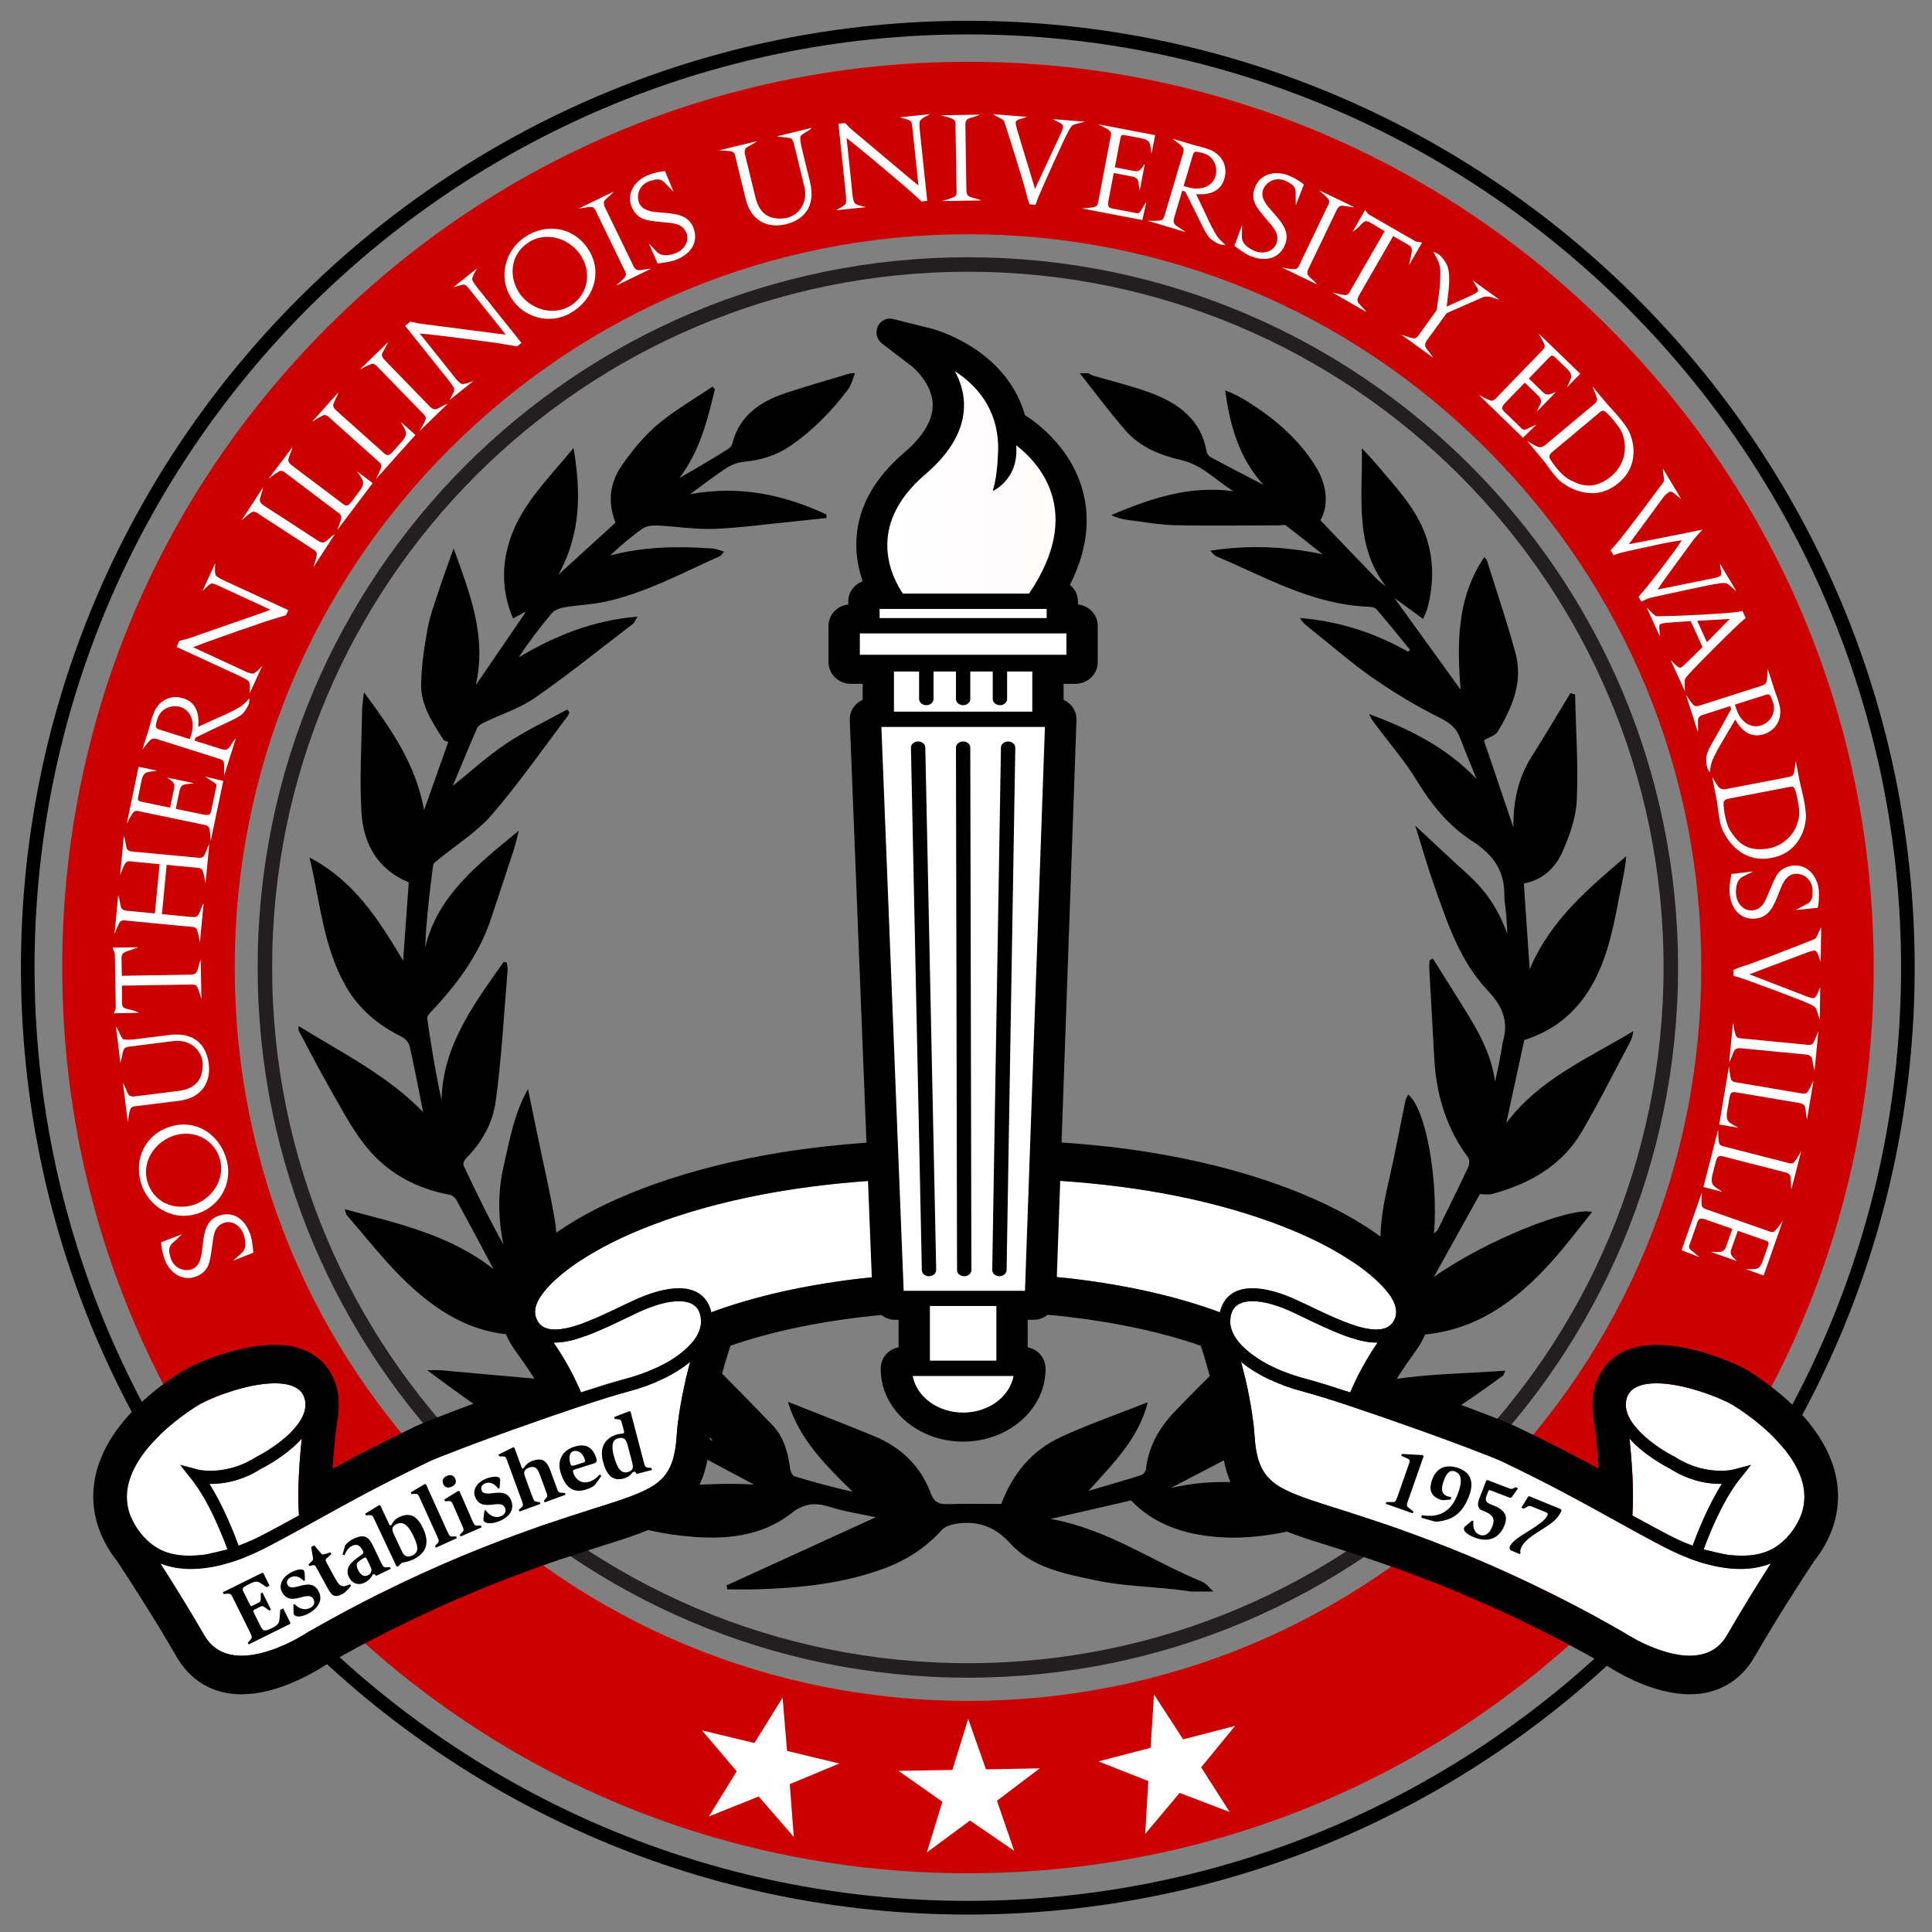 <?xml version="1.0" ?>
<svg xmlns:rdf="http://www.w3.org/1999/02/22-rdf-syntax-ns#" xmlns="http://www.w3.org/2000/svg" xmlns:cc="http://creativecommons.org/ns#" xmlns:dc="http://purl.org/dc/elements/1.1/" xml:space="preserve" viewBox="0 0 100.999 101">
	<rect x="0" y="0" width="100.999" height="101" fill="#808080" stroke="none"/>
	<defs>
		<linearGradient id="a" gradientUnits="userSpaceOnUse" gradientTransform="matrix(7.037 0 0 -7.037 171.25 151.42)">
			<stop stop-color="#fff" offset="0"/>
			<stop stop-color="#cc0000" offset=".554"/>
			<stop stop-color="#cc0000" offset=".966"/>
			<stop stop-color="#cc0000" offset="1"/>
		</linearGradient>
	</defs>
	<g transform="matrix(1.25 0 0 -1.25 -167.68 214.5)">
		<g>
			<path d="m174.62 170.73c-21.835 0-39.6-17.763-39.6-39.599 0-21.837 17.765-39.601 39.6-39.601 21.837 0 39.599 17.764 39.599 39.601 0 21.836-17.762 39.599-39.599 39.599m39.03-39.599c0-21.524-17.508-39.029-39.03-39.029-21.52 0-39.031 17.505-39.031 39.029 0 21.521 17.511 39.03 39.031 39.03 21.522 0 39.03-17.509 39.03-39.03"/>
			<path d="m196.31 109.45c-5.79-5.791-13.49-8.984-21.682-8.984-8.195 0-15.894 3.193-21.686 8.984-5.793 5.792-8.982 13.494-8.982 21.686 0 8.191 3.189 15.892 8.982 21.684 5.792 5.794 13.491 8.983 21.686 8.983 8.192 0 15.892-3.189 21.682-8.983 5.795-5.792 8.984-13.493 8.984-21.684 0-8.192-3.189-15.894-8.984-21.686m5.101 48.471c-7.156 7.154-16.668 11.095-26.785 11.095-10.118 0-19.63-3.941-26.784-11.095-7.155-7.154-11.095-16.667-11.095-26.785 0-10.12 3.94-19.631 11.095-26.783 7.154-7.158 16.666-11.096 26.784-11.096 10.117 0 19.629 3.938 26.785 11.096 7.156 7.152 11.093 16.663 11.093 26.783 0 10.117-3.937 19.631-11.093 26.785" fill="#c00"/>
			<path d="m204.02 131.14c0-16.238-13.162-29.4-29.399-29.4s-29.399 13.162-29.399 29.398c0 16.239 13.162 29.4 29.399 29.4s29.399-13.161 29.399-29.398z" stroke="#231f20" stroke-width="0.606" fill="none"/>
			<g>
				<path d="m44.469 19.512c-1.12 0.34-2.248 0.658-3.358 1.023-1.36 0.449-2.448 1.185-2.812 2.625-0.029 0.114-0.12 0.242-0.221 0.305-0.836 0.522-1.68 1.031-2.555 1.521 1.067-1.396 1.465-3.018 1.856-4.642-0.043-0.044-0.085-0.087-0.127-0.131-0.965 0.655-1.995 1.24-2.875 1.986-0.725 0.616-1.345 1.378-1.881 2.156-0.621 0.903-0.729 1.93-0.314 2.967-0.959 0.874-1.908 1.741-2.981 2.717 1.188-2.166 1.175-4.321 0.787-6.621-1.243 1.525-2.634 2.85-3.269 4.633-0.495 1.389-0.509 2.819 0.105 4.279 0.265-0.142 0.472-0.252 0.692-0.369-0.857 1.25-1.696 2.478-2.637 3.853 0.579-2.576-0.31-4.782-1.16-7.148-0.278 0.785-0.521 1.442-0.739 2.105-0.225 0.687-0.487 1.37-0.617 2.075-0.178 0.975-0.331 1.967-0.343 2.953-0.015 1.067 0.596 1.969 1.156 2.857 0.046 0.073 0.182 0.094 0.263 0.133-0.402 1.131-0.809 2.284-1.263 3.559-0.428-2.372-1.706-4.224-3.145-6.157-0.042 0.385-0.09 0.648-0.095 0.911-0.027 1.791-0.142 3.59-0.034 5.375 0.099 1.6 0.81 2.959 2.473 3.652-0.096 1.321-0.191 2.627-0.297 4.088-1.285-2.15-2.551-4.161-4.892-5.391 0.557 2.319 0.712 4.647 1.892 6.721 0.681 1.197 1.691 2.047 2.949 2.662 0.182 0.089 0.358 0.317 0.401 0.51 0.252 1.116 0.462 2.242 0.697 3.416-1.879-1.935-4.274-3.115-6.514-4.5v0.222c0.508 0.95 0.995 1.913 1.53 2.848 0.602 1.053 1.159 2.144 1.898 3.104 1.101 1.431 2.632 2.312 4.481 2.652 0.132 0.025 0.285 0.156 0.351 0.277 0.635 1.164 1.255 2.334 1.938 3.616-2.29-1.82-5.031-2.399-7.78-3.141 0.048 0.149 0.051 0.249 0.104 0.31 1.394 1.61 2.666 3.317 4.426 4.616 1.601 1.181 3.347 1.815 5.38 1.607 0.355-0.035 0.589 0.044 0.846 0.311 1.025 1.06 2.093 2.08 3.141 3.109 0.014-0.004-0.043 0.029-0.071 0.014-1.285-0.767-2.722-1.009-4.197-1.135-1.522-0.129-3.045-0.276-4.566-0.41-0.189-0.018-0.38-0.002-0.752-0.002 0.535 0.392 0.936 0.69 1.34 0.986 1.773 1.304 3.621 2.482 5.826 3.016 1.734 0.42 3.447 0.412 5.107-0.328 0.119-0.052 0.308-0.089 0.408-0.037 1.502 0.786 2.993 1.587 4.397 2.337-2.769-0.185-8.058 0.366-10.242 1.106 0.53 0.155 0.973 0.298 1.426 0.412 1.53 0.384 3.041 0.892 4.597 1.102 2.146 0.291 4.35 0.29 6.155-1.104 0.688-0.532 1.232-0.595 2.007-0.353 0.843 0.262 1.73 0.394 2.426 0.546-2.514 1.149-5.162 2.358-7.807 3.567 0.015 0.069 0.032 0.136 0.047 0.205 0.518 0 1.038 0.012 1.555-0.004 2.27-0.071 4.507-0.298 6.654-1.094 1.188-0.44 2.177-1.094 3.006-2.011 0.159-0.177 0.467-0.273 0.725-0.317 1.15-0.194 2.064 0.153 2.847 1.02 1.144 1.263 2.821 1.585 4.413 1.923 1.367 0.293 2.796 0.33 4.197 0.483 0.284 0.03 0.565 0.074 0.847 0.113h1.165c-0.202-0.177-0.372-0.426-0.608-0.523-2.602-1.065-4.919-2.74-7.904-3.274 1.515-0.347 2.877-0.662 4.211-0.966 1.099 1.148 2.5 1.679 4.076 1.869 2.871 0.343 5.502-0.551 8.139-1.426 0.053-0.016 0.108-0.042 0.154-0.074 0.029-0.02 0.042-0.057 0.15-0.213-3.496-0.576-6.861-1.655-10.449-0.803 1.928-1.004 3.811-1.986 5.674-2.957-0.3 0.544 0.193 0.67 0.617 0.803 1.488 0.466 2.986 0.382 4.453-0.043 2.508-0.728 4.587-2.189 6.635-3.688 0.025-0.02 0.03-0.063 0.117-0.252-3.485 0.259-6.947 0.095-10.078 1.825 0.706-0.627 1.432-1.233 2.115-1.881 0.699-0.667 1.358-1.372 1.946-1.971 0.542 0.061 1.037 0.191 1.519 0.16 2.916-0.187 5.03-1.755 6.852-3.762 0.778-0.857 1.468-1.788 2.179-2.662-1.077-0.315-5.629 1.51-8.277 3.399 0.82-1.479 1.609-2.898 2.41-4.338 0.18 0 0.43 0.052 0.649-0.008 1.963-0.534 3.645-1.491 4.668-3.232 0.898-1.529 1.687-3.116 2.521-4.68 0.093-0.175 0.159-0.365 0.18-0.596-2.36 1.419-4.945 2.525-6.639 4.809 0.318-1.465 0.63-2.899 0.943-4.348 1.698-0.526 2.907-1.622 3.7-3.168 0.76-1.481 1.024-3.088 1.336-4.685 0.111-0.572 0.251-1.14 0.291-1.756-1.978 1.687-3.963 3.347-5.045 5.906-0.109-1.602-0.207-3.053-0.305-4.484 0.989-0.172 1.651-0.823 2.018-1.647 0.378-0.854 0.71-1.791 0.75-2.705 0.082-1.836-0.048-3.683-0.09-5.525-0.083-0.022-0.165-0.044-0.248-0.065-0.67 1.103-1.325 2.213-2.016 3.303-0.727 1.147-0.974 2.396-0.959 3.715-0.529-1.563-1.058-3.126-1.543-4.557 0.266-0.16 0.595-0.248 0.719-0.449 0.772-1.269 1.337-2.62 0.932-4.113-0.439-1.624-0.986-3.22-1.487-4.828-0.014-0.045-0.059-0.083-0.142-0.192-1.47 2.191-1.415 4.574-1.243 6.93-1.142-1.584-2.298-3.184-3.455-4.785 0.48 0.35 0.961 0.7 1.498 1.091 0.095-0.225 0.176-0.369 0.217-0.521 0.344-1.283 0.364-2.568-0.08-3.828-0.517-1.473-1.616-2.594-2.607-3.774-0.233-0.276-0.487-0.534-0.731-0.8 0.051 2.498-0.417 5.039 1.254 7.224-0.172-0.141-0.362-0.269-0.515-0.427-0.96-0.994-1.913-1.993-2.903-3.028 0.451-0.822 0.337-1.855-0.246-2.806-0.865-1.413-2.122-2.489-3.543-3.389-0.365-0.231-0.752-0.431-1.193-0.6 0.247 1.813 0.708 3.526 2.008 4.946-0.925-0.482-1.852-0.959-2.77-1.452-0.097-0.052-0.191-0.185-0.207-0.293-0.278-1.641-1.452-2.523-2.943-3.074-0.988-0.366-2.026-0.609-3.039-0.91-0.067-0.02-0.123-0.074-0.184-0.111h-0.465c0.801 1.01 1.567 2.051 2.418 3.021 0.746 0.849 1.789 1.266 2.902 1.524 1.097 0.253 1.809 1.076 2.715 1.621-2.305-0.312-4.355 0.383-6.388 1.25 0.271 0.136 0.54 0.211 0.816 0.246 0.844 0.107 1.687 0.263 2.533 0.283 1.814 0.041 3.631 0.008 5.446 0.006 0.111 0 0.259-0.048 0.326 0.002 0.648 0.494 1.283 1.003 1.922 1.51-1.942-0.407-3.83-0.497-5.87-0.186 0.168 0.17 0.207 0.243 0.268 0.27 2.571 1.085 5.012 2.523 7.934 2.656 0.163 0.007 0.392 0.024 0.478 0.125 0.606 0.699 1.183 1.419 1.768 2.133-0.035 0.032-0.071 0.067-0.108 0.099-1.733-0.991-3.598-1.595-5.652-1.765 0.137 0.251 0.346 0.402 0.547 0.562 1.089 0.864 2.133 1.785 3.273 2.578 1.107 0.77 2.279 1.47 3.489 2.076 0.521 0.262 0.864 0.531 1.058 1.039 0.274 0.728 0.579 1.445 0.871 2.167-1.569-1.658-3.522-2.629-5.621-3.399 0.099 0.249 0.252 0.436 0.395 0.629 0.708 0.946 1.492 1.852 2.101 2.853 0.756 1.243 1.666 2.368 2.883 3.151 1.12 0.72 1.703 1.564 1.691 2.828-0.002 0.35 0.073 0.701 0.1 1.051 0.025 0.329 0.037 0.658 0.053 0.988-0.419-1.209-1.08-2.226-2.028-3.086-0.91-0.825-1.802-1.67-2.781-2.578 0.353 1.121 0.641 2.154 1 3.164 0.69 1.944 1.338 3.937 2.815 5.484 0.787 0.828 1.069 1.64 0.754 2.68-0.005 0.018-0.004 0.036-0.006 0.055-0.062 0.346-0.117 0.693-0.186 1.039-0.062 0.319-0.137 0.636-0.207 0.955-0.171-1.255-0.71-2.335-1.344-3.379-0.622-1.024-1.271-2.034-1.906-3.051-0.057 0.025-0.114 0.051-0.17 0.075-0.007 0.141-0.028 0.281-0.019 0.421 0.086 1.589 0.174 3.179 0.265 4.768 0.109 1.864 0.622 3.598 1.768 5.141 0.084 0.112 0.07 0.356 0.004 0.496-0.515 1.096-1.055 2.181-1.59 3.267-0.033 0.067-0.108 0.113-0.199 0.201 0.233-2.901-0.448-6.581-1.358-7.263-0.051 0.121-0.117 0.23-0.142 0.347-0.279 1.339-0.521 2.687-0.832 4.018-0.463 1.989-0.809 3.962 0.086 5.93 0.052 0.115 0.042 0.322-0.036 0.414-0.67 0.797-1.364 1.578-2.05 2.363 0.433-2.194 0.436-4.34 0.134-6.586-0.111 0.148-0.171 0.215-0.216 0.291-0.858 1.449-1.731 2.889-2.559 4.352-0.264 0.466-0.493 0.978-0.586 1.496-0.179 0.997-0.234 2.017-0.379 3.023-0.034 0.24-0.157 0.539-0.347 0.678-0.68 0.49-1.404 0.923-2.114 1.373-0.125 0.077-0.274 0.124-0.41 0.184 1.128-1.81 1.696-3.725 1.854-5.795-1.585 1.457-3.119 2.941-4.594 4.48-0.806 0.84-1.378 1.829-1.508 3.004-0.014 0.118-0.137 0.289-0.25 0.324-0.911 0.289-1.833 0.551-2.752 0.823 1.266-1.419 2.615-2.714 3.094-4.631-1.574 0.621-3.083 1.145-4.522 1.806-1.517 0.7-2.524 1.891-3.136 3.51-0.897 0-1.866-0.021-2.832 0.01-0.465 0.015-0.697-0.146-0.85-0.559-0.524-1.421-1.546-2.416-2.986-3.008-1.47-0.602-2.954-1.176-4.487-1.785 0.579 1.934 1.96 3.313 3.389 4.703-1.031-0.23-2.042-0.503-3.043-0.808-0.109-0.034-0.207-0.246-0.225-0.385-0.112-0.841-0.324-1.66-0.929-2.291-1.674-1.746-3.391-3.457-5.092-5.18-0.016-0.016-0.069-0.002-0.152-0.002 0.366 2.118 0.845 4.182 2.125 6.02-0.974-0.535-1.903-1.101-2.803-1.703-0.143-0.098-0.252-0.38-0.221-0.551 0.211-1.153 0.054-2.294-0.441-3.311-0.985-2.022-2.124-3.977-3.201-5.957-0.009-0.015-0.063-0.009-0.205-0.027 0 1.159-0.039 2.302 0.009 3.443 0.048 1.123 0.185 2.24 0.282 3.344-0.757-0.835-1.566-1.727-2.325-2.564 0.56-1.427 0.892-2.796 0.651-4.217-0.25-1.474-0.594-2.934-0.897-4.4-0.16-0.778-0.32-1.557-0.508-2.465-0.748 1.346-0.966 2.699-1.271 4.025-0.313 1.361-0.296 2.721-0.014 4.106-0.76-1.363-1.433-2.749-2.088-4.145-0.04-0.086 0.044-0.274 0.129-0.357 0.852-0.84 1.406-1.879 1.557-2.985 0.311-2.271 0.43-4.566 0.621-6.851 0.011-0.133-0.026-0.267-0.041-0.401-0.054-0.013-0.106-0.028-0.16-0.041-1.548 2.201-3.188 4.364-3.252 7.231-0.314-1.422-0.538-2.842-0.748-4.262-0.013-0.084 0.051-0.2 0.117-0.268 1.41-1.472 2.601-3.072 3.234-5.002 0.389-1.18 0.786-2.355 1.168-3.537 0.108-0.335 0.179-0.679 0.268-1.019-2.081 1.727-4.244 3.358-4.897 6.115 0.063-1.467 0.233-2.895 0.42-4.32 0.014-0.098 0.153-0.188 0.248-0.266 0.948-0.781 2.035-1.452 2.819-2.361 1.415-1.638 2.649-3.418 3.955-5.141 0.049-0.064 0.066-0.147 0.098-0.222-0.038-0.045-0.074-0.092-0.112-0.137-1.064 0.585-2.176 1.105-3.178 1.775-1.011 0.676-1.913 1.504-2.804 2.219 0.386-0.925 0.814-1.971 1.265-3.006 0.058-0.131 0.228-0.24 0.371-0.31 0.892-0.433 1.875-0.742 2.672-1.297 1.75-1.219 3.411-2.558 5.102-3.854 0.087-0.067 0.126-0.194 0.246-0.383-2.337 0.195-4.321 1.005-6.211 2.129 0.545-0.821 1.12-1.586 1.74-2.316 0.144-0.169 0.435-0.265 0.676-0.305 0.704-0.117 1.429-0.138 2.123-0.291 2.13-0.469 4.019-1.509 5.981-2.377 0.071-0.032 0.116-0.124 0.214-0.238-0.237-0.068-0.414-0.152-0.595-0.164-1.795-0.121-3.579-0.11-5.356 0.367 0.547-0.52 1.104-0.999 1.709-1.418 0.197-0.135 0.517-0.162 0.776-0.15 0.981 0.046 1.964 0.213 2.939 0.175 1.371-0.052 2.734-0.245 4.102-0.38 0.593-0.059 1.187-0.123 1.781-0.186l-0.004-0.186c-2.204-1.025-4.504-1.541-7.125-1.06 0.691-0.504 1.258-0.951 1.861-1.344 0.272-0.176 0.611-0.319 0.932-0.349 0.889-0.082 1.697-0.322 2.43-0.821 1.198-0.816 2.177-1.832 3.033-2.961 0.182-0.241 0.244-0.564 0.363-0.849h-0.232z" fill-rule="evenodd" transform="matrix(.8 0 0 -.8 134.14 171.6)"/>
				<g>
					<path d="m51.914 5.965l0.115 0.076c0.162 0.104 0.418 0.181 0.469 0.301 0.046 0.113 0.063 0.188 0.102 0.307 0.121 0.375 0.909 2.828 1.103 3.639 0.03 0.155 0.078 0.24 0.125 0.395l0.309 0.027c0.07-0.178 0.101-0.285 0.17-0.455 0.137-0.341 1.362-3.078 1.545-3.379 0.051-0.111 0.105-0.18 0.173-0.277 0.07-0.11 0.378-0.147 0.553-0.199l0.135-0.037-1.684-0.139 0.159 0.08c0.151 0.079 0.363 0.175 0.39 0.281 0.015 0.044-0.037 0.216-0.096 0.346l-1.369 2.943-0.949-3.131c-0.027-0.111-0.078-0.31-0.055-0.381 0.047-0.117 0.3-0.158 0.43-0.195l0.156-0.055-1.781-0.146zm-3.293 0.002l-1.572 0.166 0.107 0.037c0.172 0.055 0.404 0.085 0.477 0.193 0.065 0.096 0.079 0.468 0.117 0.768l0.27 2.562c-0.277-0.203-2.247-1.886-3.389-2.832-0.226-0.184-0.344-0.335-0.445-0.428l-0.35 0.035 0.357 3.4c0.028 0.259 0.069 0.657 0.026 0.766-0.049 0.115-0.253 0.209-0.414 0.299l-0.096 0.06 1.572-0.166-0.176-0.043c-0.162-0.037-0.362-0.084-0.425-0.174-0.11-0.177-0.13-0.646-0.145-0.785l-0.273-2.609c0.431 0.333 1.71 1.387 2.769 2.293 0.468 0.396 0.044 0.014 1.157 1.025l0.289-0.031-0.36-3.424s-0.091-0.679-0.01-0.779c0.082-0.1 0.204-0.168 0.354-0.244l0.16-0.09zm2.617 0.025l-2.052 0.035 0.138 0.039c0.164 0.039 0.505 0.132 0.567 0.209 0.087 0.107 0.065 0.254 0.066 0.352l0.053 3.26c0.001 0.096 0.029 0.242-0.055 0.353-0.06 0.079-0.398 0.181-0.56 0.227l-0.139 0.043 2.055-0.031-0.135-0.053c-0.171-0.064-0.48-0.101-0.567-0.203-0.081-0.095-0.081-0.193-0.084-0.321l-0.052-3.303c-0.003-0.133-0.004-0.23 0.074-0.334 0.082-0.099 0.39-0.146 0.558-0.215l0.133-0.059zm6.176 0.506l0.129 0.068c0.152 0.072 0.467 0.23 0.512 0.318 0.057 0.116 0.023 0.209-0.002 0.34l-0.615 3.218c-0.019 0.095-0.03 0.253-0.126 0.334-0.074 0.067-0.426 0.097-0.595 0.108l-0.145 0.015 3.153 0.604 0.214-0.959-0.113 0.17c-0.111 0.164-0.197 0.394-0.308 0.428-0.097 0.018-0.165-0.014-0.26-0.032l-0.977-0.185c-0.112-0.023-0.193-0.019-0.291-0.088-0.071-0.05-0.06-0.233-0.043-0.328l0.282-1.465 0.873 0.168c0.131 0.025 0.216 0.034 0.322 0.123 0.106 0.087 0.108 0.31 0.137 0.482l0.025 0.146 0.268-1.396-0.174 0.232c-0.043 0.059-0.078 0.089-0.147 0.125-0.115 0.059-0.249 0.013-0.404-0.016l-0.844-0.16 0.274-1.43c0.017-0.095 0.032-0.203 0.082-0.236 0.07-0.049 0.188-0.013 0.306 0.01l0.731 0.139c0.118 0.022 0.254 0.061 0.349 0.146 0.109 0.107 0.107 0.242 0.137 0.408l0.037 0.254 0.194-0.973-2.981-0.57zm-14.961 0.182l-1.836 0.447 0.149 0.027c0.168 0.028 0.519 0.03 0.601 0.09 0.103 0.087 0.13 0.225 0.153 0.318l0.535 2.197c0.215 0.884-0.349 1.587-1.08 1.658-0.695 0.064-1.253-0.175-1.481-1.111l-0.527-2.166c-0.031-0.129-0.057-0.225-0.004-0.344 0.06-0.114 0.351-0.229 0.5-0.334l0.117-0.082-1.998 0.484 0.147 0.008c0.168 0.003 0.522 0.018 0.599 0.08 0.109 0.086 0.119 0.231 0.143 0.326l0.517 2.127c0.297 1.219 1.219 1.525 2.08 1.323 0.898-0.213 1.61-0.869 1.282-2.217l-0.45-1.844c-0.016-0.07-0.088-0.446-0.045-0.543 0.048-0.111 0.357-0.237 0.497-0.352l0.101-0.094zm18.838 0.566l0.113 0.086c0.15 0.114 0.407 0.29 0.459 0.414 0.034 0.098 0.014 0.182-0.017 0.287l-0.934 3.141c-0.027 0.094-0.063 0.248-0.16 0.32-0.075 0.06-0.431 0.053-0.6 0.047h-0.146l1.969 0.588-0.114-0.09c-0.143-0.112-0.428-0.241-0.48-0.365-0.048-0.115-0.019-0.208 0.017-0.33l0.411-1.375 0.156 0.045 0.578 1.152c0.265 0.534 0.534 1.164 0.771 1.342 0.203 0.149 0.419 0.269 0.547 0.283l0.207 0.012-0.134-0.123c-0.262-0.248-0.3-0.311-0.436-0.553-0.221-0.383-0.336-0.656-0.533-1.074l-0.432-0.907 0.121 0.01c0.382 0.013 1.123-0.026 1.354-0.804 0.231-0.777-0.253-1.339-0.766-1.529-0.339-0.134-0.582-0.166-0.894-0.26l-1.057-0.316zm1.197 0.693c0.077-0.022 0.331 0.035 0.508 0.1 0.373 0.13 0.68 0.577 0.568 1.1-0.127 0.6-0.77 0.844-1.41 0.66l-0.273-0.074 0.469-1.574c0.027-0.092 0.047-0.182 0.138-0.211zm-27.72 1.006l-0.125 0.012c-0.177 0.02-0.496 0.09-0.793 0.211-0.665 0.278-1.132 0.977-0.801 1.693 0.317 0.669 0.805 0.661 1.513 0.746 0.563 0.065 1.065 0.03 1.307 0.528 0.224 0.471-0.126 0.991-0.642 1.136-0.304 0.09-0.661 0.145-0.911-0.132l-0.392-0.416 0.461 1.054 0.267-0.037c0.135-0.021 0.464-0.064 0.733-0.174 0.777-0.322 1.168-0.957 0.851-1.705-0.296-0.677-1.009-0.695-1.742-0.757-0.289-0.019-0.892-0.056-1.076-0.491-0.183-0.448 0.045-0.967 0.531-1.138 0.349-0.122 0.585-0.153 0.801 0.072l0.469 0.478-0.451-1.08zm32.066 0.109c-0.527-0.026-1.039 0.214-1.234 0.771-0.237 0.703 0.12 1.036 0.57 1.588 0.359 0.439 0.743 0.764 0.572 1.289-0.166 0.494-0.781 0.626-1.254 0.371-0.28-0.146-0.575-0.356-0.562-0.728l0.01-0.573-0.403 1.081 0.217 0.158c0.112 0.077 0.378 0.276 0.648 0.384 0.784 0.309 1.506 0.123 1.797-0.636 0.259-0.693-0.241-1.198-0.724-1.752-0.194-0.215-0.603-0.66-0.432-1.102 0.181-0.449 0.703-0.664 1.172-0.449 0.336 0.155 0.529 0.296 0.527 0.609l0.004 0.668 0.426-1.087-0.1-0.08c-0.138-0.109-0.416-0.278-0.714-0.398-0.168-0.066-0.344-0.105-0.52-0.113zm2.129 0.891l0.107 0.098c0.129 0.109 0.393 0.343 0.414 0.439 0.029 0.137-0.057 0.257-0.099 0.344l-1.412 2.938c-0.042 0.087-0.084 0.229-0.207 0.291-0.089 0.045-0.436-0.015-0.602-0.047l-0.144-0.024 1.849 0.891-0.096-0.107c-0.123-0.133-0.382-0.306-0.414-0.436-0.03-0.121 0.012-0.209 0.067-0.324l1.431-2.975c0.058-0.12 0.1-0.207 0.215-0.265 0.119-0.05 0.415 0.044 0.598 0.058l0.142 0.008-1.849-0.889zm-36.871 0.069l-1.848 0.894 0.143-0.023c0.165-0.033 0.513-0.094 0.601-0.049 0.125 0.061 0.167 0.203 0.209 0.289l1.424 2.934c0.043 0.087 0.127 0.206 0.098 0.341-0.02 0.098-0.282 0.334-0.41 0.444l-0.11 0.097 1.848-0.896-0.143 0.01c-0.181 0.013-0.478 0.111-0.599 0.054-0.114-0.052-0.156-0.14-0.211-0.254l-1.442-2.97c-0.058-0.12-0.099-0.207-0.074-0.334 0.035-0.124 0.294-0.297 0.418-0.432l0.096-0.105zm39.273 0.97l-0.656 1.139 0.189-0.135c0.188-0.143 0.361-0.42 0.52-0.427 0.061 0.001 0.112 0.014 0.164 0.044l0.807 0.481-1.758 3.055c-0.049 0.083-0.1 0.223-0.229 0.275-0.091 0.039-0.435-0.049-0.597-0.094l-0.143-0.031 1.781 1.023-0.089-0.113c-0.113-0.142-0.36-0.333-0.381-0.465-0.02-0.123 0.028-0.208 0.091-0.318l1.772-3.076 0.693 0.4c0.1 0.056 0.167 0.086 0.237 0.17 0.105 0.123 0.007 0.41-0.032 0.611l-0.066 0.332 0.678-1.175-0.33-0.057-2.479-1.426-0.172-0.213zm-42.57 0.971c-0.455 0.009-0.917 0.152-1.328 0.424-1.049 0.689-1.417 2.073-0.766 3.152 0.666 1.104 2.064 1.462 3.154 0.819 1.167-0.683 1.671-2.085 0.926-3.284-0.483-0.764-1.227-1.125-1.986-1.111zm-0.024 0.434c0.649 0.053 1.278 0.434 1.637 1.031 0.598 0.99 0.223 2.151-0.693 2.627-0.931 0.484-2.07 0.053-2.596-0.783-0.539-0.87-0.407-1.992 0.518-2.592 0.349-0.23 0.745-0.315 1.134-0.283zm46.155 0.769l0.127 0.227c0.125 0.21 0.252 0.488 0.25 0.822-0.002 0.314-0.018 0.811-0.076 1.172l-0.116 0.834-0.884 1.225c-0.057 0.078-0.122 0.209-0.254 0.248-0.097 0.028-0.427-0.092-0.584-0.153l-0.139-0.047 1.666 1.203-0.076-0.123c-0.099-0.152-0.328-0.372-0.332-0.502-0.008-0.125 0.041-0.201 0.119-0.31l1.004-1.381 1.621-0.715c0.151-0.062 0.273-0.139 0.393-0.15 0.252-0.028 0.428 0.07 0.609 0.119l0.131 0.035-1.391-1.004 0.059 0.096c0.173 0.275 0.242 0.369 0.215 0.469-0.01 0.045-0.184 0.151-0.35 0.226l-1.287 0.58 0.09-0.734c0.04-0.345 0.075-0.828-0.004-1.236-0.076-0.362-0.426-0.748-0.588-0.813l-0.203-0.088zm-49.983 0.871l-1.236 0.987 0.111-0.026c0.173-0.045 0.387-0.146 0.506-0.094 0.108 0.047 0.318 0.35 0.512 0.583l1.607 2.011c-0.341-0.021-2.905-0.377-4.377-0.558-0.29-0.033-0.472-0.096-0.607-0.12l-0.275 0.221 2.132 2.668c0.163 0.204 0.413 0.516 0.434 0.631 0.021 0.123-0.098 0.313-0.186 0.475l-0.05 0.101 1.234-0.986-0.17 0.058c-0.157 0.055-0.349 0.126-0.453 0.084-0.187-0.09-0.455-0.475-0.543-0.584l-1.637-2.048c0.543 0.047 2.188 0.243 3.567 0.437 0.607 0.08 0.045-0.011 1.525 0.24l0.229-0.181-2.149-2.69s-0.441-0.523-0.428-0.65c0.015-0.128 0.081-0.25 0.166-0.395l0.088-0.164zm55.491 3.397l0.072 0.129c0.087 0.145 0.263 0.45 0.252 0.549-0.015 0.128-0.094 0.185-0.188 0.281l-2.281 2.353c-0.067 0.07-0.163 0.194-0.287 0.209-0.099 0.015-0.409-0.152-0.557-0.234l-0.129-0.067 2.305 2.235 0.705-0.684-0.187 0.08c-0.183 0.077-0.382 0.22-0.494 0.188-0.092-0.036-0.13-0.101-0.2-0.168l-0.715-0.692c-0.082-0.08-0.15-0.122-0.195-0.232-0.031-0.081 0.077-0.229 0.145-0.299l1.037-1.07 0.64 0.621c0.095 0.093 0.16 0.147 0.202 0.279 0.04 0.132-0.083 0.317-0.153 0.477l-0.056 0.139 0.99-1.022-0.274 0.098c-0.067 0.027-0.114 0.033-0.191 0.025-0.129-0.015-0.218-0.126-0.33-0.236l-0.617-0.598 1.011-1.045c0.068-0.069 0.14-0.151 0.2-0.152 0.086-0.001 0.163 0.092 0.25 0.176l0.535 0.517c0.087 0.085 0.178 0.191 0.211 0.315 0.032 0.15-0.043 0.263-0.11 0.418l-0.107 0.234 0.697-0.711-2.181-2.113zm-60.145 0.463l-1.473 1.431 0.129-0.068c0.148-0.083 0.458-0.249 0.557-0.234 0.136 0.018 0.222 0.14 0.289 0.209l2.27 2.335c0.067 0.07 0.186 0.158 0.201 0.295 0.011 0.099-0.163 0.405-0.252 0.549l-0.071 0.129 1.473-1.431-0.135 0.054c-0.167 0.07-0.418 0.255-0.55 0.24-0.124-0.015-0.191-0.084-0.28-0.175l-2.301-2.369c-0.092-0.095-0.159-0.165-0.175-0.293-0.007-0.129 0.186-0.375 0.261-0.54l0.057-0.132zm62.973 2.322l0.047 0.133c0.066 0.174 0.205 0.445 0.181 0.576-0.027 0.101-0.087 0.16-0.172 0.23l-2.535 2.116c-0.089 0.073-0.169 0.109-0.285 0.113-0.13 0.005-0.367-0.16-0.531-0.252l-0.123-0.07 0.822 0.986c0.191 0.227 0.599 0.858 0.906 1.113 0.393 0.328 1.883 1.269 3.229-0.076 0.902-0.904 0.607-2.146 0.283-2.666-0.361-0.574-0.908-1.106-1.117-1.357l-0.705-0.846zm-65.571 0.305l-1.369 1.531 0.125-0.074c0.142-0.094 0.439-0.283 0.539-0.276 0.138 0.01 0.229 0.124 0.301 0.188l2.449 2.191c0.095 0.085 0.178 0.136 0.203 0.264 0.018 0.097-0.137 0.414-0.214 0.564l-0.061 0.133 2.057-2.299-0.76-0.679 0.111 0.205c0.087 0.158 0.176 0.295 0.151 0.451-0.019 0.121-0.124 0.272-0.205 0.363l-0.497 0.555c-0.068 0.077-0.154 0.154-0.23 0.158-0.081 0.009-0.148-0.042-0.211-0.1l-2.463-2.201c-0.099-0.089-0.171-0.154-0.195-0.281-0.016-0.128 0.159-0.385 0.223-0.557l0.046-0.136zm66.161 0.961c0.191 0.068 0.787 0.827 0.878 1.003 0.458 0.889 0.172 1.909-0.554 2.467-0.989 0.763-1.703 0.333-2.115 0.133-0.445-0.212-1.028-1.035-1.055-1.162-0.02-0.118 0.048-0.206 0.14-0.285l2.502-2.088c0.065-0.054 0.132-0.096 0.204-0.068zm-68.561 1.902l-1.238 1.639 0.119-0.086c0.131-0.105 0.413-0.317 0.512-0.319 0.138-0.002 0.24 0.105 0.318 0.162l2.619 1.979c0.103 0.076 0.19 0.119 0.225 0.244 0.026 0.096-0.099 0.426-0.164 0.582l-0.051 0.137 1.857-2.463-0.812-0.611 0.127 0.193c0.098 0.151 0.198 0.28 0.185 0.437-0.008 0.122-0.098 0.282-0.172 0.379l-0.449 0.594c-0.061 0.083-0.138 0.168-0.215 0.178-0.081 0.016-0.153-0.031-0.22-0.082l-2.635-1.987c-0.106-0.08-0.184-0.138-0.219-0.263-0.026-0.126 0.125-0.399 0.174-0.574l0.039-0.139zm71.647 1.117l0.003 0.137c0.01 0.192 0.097 0.443 0.03 0.555-0.065 0.102-0.113 0.166-0.19 0.261-0.233 0.318-1.767 2.389-2.314 3.02-0.1 0.116-0.166 0.184-0.266 0.301l0.153 0.253c0.183-0.06 0.292-0.102 0.476-0.15 0.361-0.081 2.306-0.514 2.547-0.545l0.551-0.084-0.272 0.397c-0.171 0.243-1.187 1.622-1.734 2.254-0.103 0.111-0.163 0.19-0.262 0.306l0.152 0.254c0.176-0.084 0.277-0.151 0.465-0.201 0.362-0.083 3.233-0.724 3.584-0.75 0.118-0.029 0.206-0.024 0.325-0.025 0.13-0.008 0.338 0.222 0.482 0.333l0.109 0.088-0.865-1.443 0.027 0.174c0.024 0.169 0.077 0.385 0.012 0.467-0.027 0.037-0.211 0.097-0.349 0.125l-2.942 0.597c0.344-0.546 1.064-1.479 1.746-2.425 0.206-0.293 0.358-0.44 0.598-0.711-0.35 0.076-0.557 0.117-0.902 0.189-1.143 0.226-2.51 0.493-2.946 0.578l1.836-2.498c0.066-0.09 0.238-0.227 0.311-0.25 0.127-0.034 0.337 0.187 0.443 0.272l0.139 0.099-0.947-1.578zm-73.182 0.981l-1.119 1.722 0.111-0.094c0.125-0.113 0.392-0.347 0.49-0.355 0.138-0.011 0.245 0.09 0.326 0.143l2.733 1.775c0.081 0.054 0.217 0.112 0.264 0.242 0.032 0.094-0.072 0.43-0.125 0.59l-0.041 0.141 1.119-1.723-0.119 0.082c-0.148 0.106-0.351 0.342-0.485 0.357-0.124 0.014-0.204-0.039-0.31-0.109l-2.77-1.799c-0.111-0.072-0.192-0.125-0.236-0.248-0.035-0.124 0.096-0.404 0.133-0.582l0.029-0.142zm-2.502 3.976l-0.664 1.436 0.088-0.075c0.133-0.117 0.28-0.304 0.41-0.31 0.116-0.008 0.443 0.17 0.721 0.291l2.336 1.08c-0.317 0.135-2.766 0.965-4.163 1.461-0.274 0.101-0.466 0.125-0.598 0.164l-0.146 0.32 3.102 1.43c0.236 0.11 0.6 0.279 0.67 0.371 0.074 0.101 0.052 0.324 0.047 0.508v0.115l0.662-1.437-0.125 0.129c-0.116 0.12-0.258 0.268-0.369 0.277-0.209 0.005-0.619-0.22-0.746-0.277l-2.381-1.1c0.506-0.2 2.064-0.762 3.384-1.207 0.58-0.2 0.037-0.03 1.473-0.469l0.121-0.264-3.125-1.441s-0.63-0.271-0.674-0.391c-0.045-0.121-0.04-0.259-0.029-0.427l0.006-0.184zm74.834 2.309l0.687 1.504-0.007-0.176c-0.004-0.171-0.057-0.374 0.019-0.455 0.033-0.029 0.26-0.074 0.395-0.082l1.207-0.084 0.621 1.361-0.862 0.84c-0.076 0.081-0.226 0.221-0.294 0.232-0.13 0.02-0.289-0.179-0.391-0.273l-0.119-0.117 0.744 1.629-0.004-0.137c-0.001-0.193-0.041-0.455 0.039-0.559 0.076-0.095 0.125-0.163 0.213-0.25 0.257-0.296 2.058-2.11 2.674-2.67 0.095-0.083 0.159-0.134 0.254-0.216l-0.168-0.37c-0.158 0.032-0.256 0.051-0.42 0.073-0.359 0.043-2.321 0.178-3.717 0.197-0.123 0.009-0.208 0.014-0.324 0.008-0.129-0.008-0.316-0.229-0.447-0.356l-0.1-0.099zm4.34 0.595l-1.19 1.215-0.509-1.119 1.699-0.096zm1.984 2.596l-0.006 0.141c-0.01 0.187-0.012 0.501-0.084 0.613-0.062 0.084-0.141 0.115-0.246 0.148l-3.123 0.999c-0.092 0.028-0.238 0.088-0.353 0.048-0.092-0.027-0.289-0.328-0.379-0.47l-0.082-0.12 0.625 1.958 0.011-0.145c0.012-0.183-0.043-0.488 0.03-0.6 0.068-0.105 0.162-0.135 0.283-0.173l1.367-0.438 0.051 0.156-0.625 1.129c-0.293 0.52-0.663 1.095-0.676 1.393-0.009 0.25 0.014 0.497 0.076 0.611l0.106 0.176 0.025-0.18c0.058-0.355 0.089-0.423 0.213-0.672 0.191-0.398 0.351-0.647 0.586-1.047l0.508-0.867 0.058 0.108c0.205 0.323 0.654 0.911 1.426 0.664 0.774-0.246 0.965-0.963 0.834-1.494-0.081-0.355-0.189-0.575-0.289-0.887l-0.336-1.051zm-0.016 1.348c0.043-0.005 0.082 0.002 0.12 0.031 0.06 0.051 0.156 0.294 0.203 0.477 0.102 0.381-0.092 0.889-0.588 1.091-0.568 0.233-1.131-0.161-1.34-0.795l-0.094-0.267 1.567-0.5c0.046-0.015 0.09-0.032 0.132-0.037zm-83.341 0.148c-0.496 0.054-0.853 0.417-1.002 0.799-0.139 0.338-0.178 0.578-0.275 0.891l-0.332 1.05 0.086-0.111c0.116-0.146 0.297-0.402 0.422-0.451 0.099-0.033 0.181-0.013 0.285 0.019l3.127 0.989c0.093 0.03 0.245 0.065 0.317 0.164 0.057 0.076 0.046 0.433 0.037 0.601v0.147l0.619-1.959-0.094 0.111c-0.114 0.143-0.247 0.423-0.371 0.473-0.116 0.046-0.209 0.017-0.33-0.022l-1.369-0.431 0.049-0.157 1.162-0.56c0.539-0.256 1.173-0.513 1.355-0.748 0.153-0.199 0.276-0.414 0.291-0.543l0.016-0.205-0.125 0.133c-0.254 0.256-0.316 0.293-0.561 0.425-0.385 0.215-0.661 0.326-1.084 0.516l-0.914 0.416 0.014-0.123c0.019-0.381-0.009-1.121-0.783-1.365-0.194-0.061-0.374-0.077-0.539-0.059zm-0.055 0.481c0.118-0.018 0.243-0.015 0.373 0.015 0.599 0.139 0.834 0.787 0.639 1.424l-0.08 0.272-1.566-0.495c-0.092-0.03-0.181-0.051-0.209-0.142-0.02-0.076 0.042-0.331 0.109-0.506 0.102-0.277 0.381-0.517 0.734-0.568zm84.881 2.849l-0.02 0.141c-0.026 0.184-0.038 0.487-0.123 0.59-0.071 0.075-0.152 0.097-0.259 0.117l-3.243 0.625c-0.113 0.022-0.201 0.016-0.304-0.039-0.115-0.058-0.247-0.317-0.344-0.477l-0.074-0.121 0.244 1.262c0.056 0.291 0.107 1.04 0.254 1.412 0.185 0.478 1.031 2.023 2.861 1.498 1.228-0.354 1.57-1.586 1.539-2.197-0.037-0.678-0.26-1.407-0.322-1.727l-0.209-1.084zm-86.631 0.305l-0.617 2.971 0.07-0.127c0.074-0.153 0.239-0.464 0.328-0.508 0.118-0.056 0.208-0.018 0.338 0.01l3.209 0.668c0.095 0.02 0.253 0.033 0.332 0.131 0.065 0.075 0.089 0.426 0.098 0.595l0.012 0.145 0.656-3.143-0.955-0.23 0.168 0.115c0.162 0.114 0.391 0.205 0.423 0.316 0.017 0.097-0.017 0.165-0.037 0.26l-0.201 0.973c-0.024 0.112-0.022 0.193-0.092 0.289-0.051 0.07-0.235 0.057-0.33 0.037l-1.459-0.303 0.182-0.873c0.028-0.13 0.039-0.213 0.129-0.318s0.312-0.103 0.484-0.129l0.147-0.025-1.393-0.29 0.231 0.178c0.059 0.044 0.088 0.079 0.123 0.149 0.056 0.116 0.009 0.249-0.023 0.404l-0.174 0.844-1.424-0.297c-0.095-0.02-0.203-0.036-0.236-0.086-0.046-0.073-0.009-0.19 0.016-0.309l0.15-0.728c0.025-0.119 0.065-0.252 0.152-0.346 0.109-0.106 0.246-0.103 0.412-0.131l0.254-0.035-0.973-0.207zm86.445 1.041c0.037 0.005 0.068 0.019 0.092 0.049 0.135 0.152 0.286 1.104 0.281 1.303-0.03 0.998-0.77 1.753-1.675 1.89-1.235 0.189-1.654-0.533-1.916-0.908-0.288-0.401-0.402-1.404-0.364-1.529 0.04-0.113 0.143-0.156 0.262-0.178l3.201-0.617c0.042-0.008 0.083-0.015 0.119-0.01zm-87.216 2.582l-0.195 2.039 0.057-0.137c0.059-0.158 0.186-0.486 0.27-0.539 0.11-0.068 0.205-0.041 0.338-0.029l1.4 0.135-0.248 2.576-1.398-0.135c-0.133-0.012-0.229-0.022-0.324-0.109-0.089-0.094-0.102-0.406-0.152-0.582l-0.041-0.137-0.195 2.045 0.055-0.135c0.058-0.159 0.188-0.488 0.272-0.541 0.117-0.074 0.259-0.035 0.355-0.025l3.246 0.31c0.096 0.01 0.244-0.001 0.344 0.094 0.072 0.068 0.136 0.415 0.162 0.582l0.029 0.143 0.197-2.045-0.066 0.127c-0.084 0.162-0.156 0.466-0.268 0.541-0.103 0.069-0.199 0.06-0.326 0.049l-1.52-0.147 0.246-2.576 1.519 0.146c0.127 0.013 0.226 0.003 0.321 0.092 0.072 0.068 0.137 0.415 0.164 0.582l0.029 0.141 0.195-2.037-0.066 0.121c-0.083 0.162-0.156 0.472-0.266 0.541-0.103 0.069-0.205 0.048-0.326 0.035l-3.287-0.309c-0.133-0.012-0.231-0.009-0.326-0.103-0.089-0.088-0.1-0.406-0.15-0.582l-0.043-0.131zm87.496 1.543c-0.09-0.009-0.184-0.008-0.282 0.006-0.732 0.11-0.866 0.579-1.152 1.232-0.225 0.519-0.338 1.01-0.883 1.098-0.516 0.079-0.913-0.408-0.902-0.945 0.001-0.317 0.052-0.674 0.39-0.832l0.512-0.254-1.142 0.134-0.043 0.268c-0.019 0.135-0.075 0.462-0.047 0.752 0.084 0.837 0.58 1.393 1.386 1.307 0.736-0.087 0.958-0.763 1.229-1.446 0.104-0.271 0.313-0.838 0.783-0.888 0.483-0.044 0.912 0.323 0.936 0.838 0.016 0.368-0.023 0.604-0.303 0.746l-0.592 0.31 1.164-0.119 0.026-0.125c0.032-0.174 0.056-0.498 0.027-0.818-0.063-0.627-0.481-1.203-1.107-1.264zm1.238 3.229l-0.068 0.119c-0.094 0.168-0.154 0.427-0.27 0.486-0.11 0.054-0.183 0.076-0.299 0.123-0.366 0.145-2.763 1.096-3.56 1.344-0.153 0.04-0.233 0.093-0.385 0.15l-0.006 0.311c0.181 0.056 0.29 0.083 0.465 0.14 0.35 0.115 3.164 1.154 3.476 1.317 0.115 0.045 0.187 0.093 0.289 0.156 0.114 0.063 0.171 0.366 0.235 0.537l0.045 0.133 0.027-1.69-0.07 0.163c-0.069 0.156-0.15 0.373-0.254 0.408-0.043 0.017-0.217-0.021-0.35-0.072l-3.031-1.17 3.063-1.157c0.108-0.035 0.302-0.1 0.375-0.08 0.121 0.038 0.178 0.289 0.224 0.416l0.065 0.153 0.029-1.787zm-87.965 1.041l-1.357 0.021 0.119 0.313 0.047 2.859-0.094 0.258 1.314-0.022-0.213-0.094c-0.219-0.087-0.547-0.094-0.633-0.226-0.031-0.054-0.046-0.102-0.047-0.162l-0.002-0.942 3.527-0.054c0.098-0.002 0.242-0.028 0.352 0.054 0.08 0.059 0.183 0.398 0.228 0.561l0.045 0.139-0.035-2.057-0.053 0.137c-0.063 0.17-0.1 0.478-0.201 0.564-0.096 0.081-0.193 0.083-0.32 0.084l-3.551 0.059-0.014-0.801c-0.003-0.115-0.01-0.187 0.025-0.291 0.052-0.153 0.348-0.217 0.541-0.287l0.32-0.113zm83.352 3.955l-0.198 2.045 0.069-0.127c0.082-0.163 0.152-0.466 0.263-0.541 0.104-0.069 0.201-0.062 0.328-0.049l3.288 0.318c0.132 0.014 0.229 0.023 0.324 0.111 0.089 0.094 0.1 0.406 0.15 0.58l0.041 0.139 0.199-2.045-0.056 0.133c-0.058 0.159-0.186 0.487-0.27 0.541-0.117 0.074-0.261 0.036-0.357 0.027l-3.246-0.314c-0.096-0.009-0.243 0.001-0.344-0.094-0.072-0.067-0.136-0.414-0.162-0.582l-0.029-0.142zm-84.534 0.201l0.232 1.877 0.043-0.147c0.048-0.165 0.089-0.511 0.16-0.588 0.098-0.091 0.237-0.102 0.332-0.113l2.244-0.281c0.902-0.113 1.538 0.528 1.526 1.264-0.017 0.698-0.318 1.223-1.274 1.343l-2.213 0.276c-0.133 0.016-0.229 0.029-0.342-0.036-0.106-0.072-0.186-0.375-0.273-0.535l-0.07-0.125 0.254 2.039 0.024-0.144c0.022-0.168 0.077-0.516 0.148-0.586 0.098-0.098 0.246-0.092 0.342-0.104l2.17-0.271c1.245-0.155 1.655-1.035 1.551-1.914-0.108-0.915-0.675-1.7-2.053-1.527l-1.883 0.234c-0.071 0.009-0.452 0.039-0.545-0.018-0.105-0.06-0.194-0.378-0.293-0.531l-0.08-0.113zm84.325 2.068l-0.512 3.041 1.002 0.168-0.201-0.113c-0.158-0.088-0.306-0.156-0.368-0.301-0.047-0.112-0.041-0.297-0.021-0.416l0.123-0.734c0.018-0.102 0.048-0.213 0.111-0.258 0.064-0.05 0.15-0.043 0.233-0.029l3.254 0.55c0.131 0.022 0.227 0.038 0.316 0.133 0.081 0.1 0.072 0.411 0.11 0.59l0.031 0.139 0.342-2.024-0.065 0.131c-0.069 0.154-0.221 0.471-0.308 0.518-0.123 0.065-0.263 0.018-0.358 0.002l-3.236-0.547c-0.125-0.022-0.224-0.019-0.313-0.114-0.067-0.072-0.106-0.423-0.121-0.591l-0.019-0.145zm-80.901 3.045c-0.164 0.009-0.332 0.036-0.502 0.082-1.394 0.39-1.991 1.72-1.609 2.979 0.36 1.202 1.579 1.952 2.799 1.638 1.25-0.322 1.995-1.558 1.691-2.787-0.28-1.149-1.232-1.972-2.379-1.912zm80.332 0.277l-0.767 2.987 0.986 0.254-0.191-0.131c-0.149-0.1-0.291-0.18-0.34-0.33-0.04-0.118-0.019-0.3 0.011-0.416l0.186-0.723c0.025-0.1 0.067-0.209 0.133-0.248 0.067-0.045 0.15-0.029 0.232-0.008l3.201 0.82c0.129 0.033 0.221 0.057 0.301 0.159 0.074 0.106 0.038 0.416 0.061 0.597l0.019 0.143 0.512-1.99-0.076 0.125c-0.083 0.147-0.26 0.453-0.352 0.492-0.127 0.055-0.261-0.006-0.355-0.029l-3.182-0.817c-0.124-0.032-0.223-0.037-0.303-0.139-0.061-0.078-0.069-0.431-0.07-0.601l-0.006-0.145zm-80.189 0.202c0.945-0.047 1.736 0.593 1.904 1.48 0.196 1.031-0.543 1.998-1.494 2.262-0.989 0.267-2.024-0.18-2.334-1.239-0.319-1.068 0.433-2.162 1.512-2.441 0.14-0.036 0.277-0.056 0.412-0.062zm79.344 3.062l-1.065 3.029 0.918 0.354-0.152-0.137c-0.145-0.135-0.36-0.254-0.377-0.369-0.004-0.097 0.037-0.161 0.068-0.252l0.33-0.937c0.038-0.109 0.047-0.19 0.129-0.278 0.06-0.062 0.241-0.024 0.332 0.008l1.406 0.494-0.296 0.84c-0.044 0.126-0.067 0.208-0.17 0.299-0.103 0.092-0.323 0.062-0.496 0.064l-0.149 0.006 1.344 0.471-0.205-0.207c-0.053-0.05-0.077-0.092-0.102-0.164-0.04-0.124 0.022-0.249 0.074-0.399l0.286-0.81 1.373 0.48c0.091 0.033 0.196 0.064 0.222 0.117 0.037 0.078-0.014 0.189-0.054 0.303l-0.248 0.703c-0.042 0.114-0.099 0.241-0.198 0.323-0.122 0.091-0.255 0.072-0.424 0.076h-0.255l0.935 0.334 1.004-2.864-0.086 0.116c-0.095 0.141-0.299 0.429-0.392 0.461-0.124 0.04-0.208-0.01-0.334-0.055l-3.094-1.084c-0.091-0.031-0.248-0.068-0.313-0.174-0.053-0.082-0.032-0.435-0.017-0.603l0.006-0.145zm-77.041 1.15c-0.17-0.01-0.352 0.02-0.541 0.092-0.688 0.272-0.729 0.984-0.817 1.713-0.03 0.289-0.087 0.89-0.529 1.059-0.455 0.166-0.966-0.079-1.119-0.571-0.11-0.353-0.132-0.59 0.102-0.798l0.492-0.452-1.094 0.415 0.008 0.124c0.013 0.177 0.072 0.496 0.184 0.797 0.254 0.675 0.937 1.168 1.664 0.862 0.679-0.294 0.687-0.782 0.797-1.487 0.085-0.56 0.069-1.063 0.574-1.287 0.479-0.207 0.988 0.161 1.115 0.684 0.079 0.306 0.122 0.665-0.166 0.906l-0.429 0.375 1.07-0.424-0.025-0.267c-0.018-0.135-0.049-0.466-0.149-0.739-0.221-0.591-0.627-0.971-1.136-1.002zm48.398 25.104l-0.18 2.787-2.726 0.709 2.609 1.029-0.166 2.766 1.801-2.148 2.619 1-1.494-2.336 1.777-2.168-2.719 0.705-1.521-2.344zm-19.418 0.162l-1.473 2.375-2.74-0.662 1.815 2.139-1.454 2.361 2.602-1.045 1.836 2.115-0.211-2.761 2.59-1.077-2.731-0.658-0.234-2.787zm9.703 1.113l-0.826 2.668-2.818 0.049 2.295 1.612-0.811 2.65 2.254-1.666 2.31 1.584-0.9-2.619 2.234-1.692-2.808 0.051-0.93-2.637z" transform="matrix(.8 0 0 -.8 134.14 171.6)" fill="#fff"/>
					<path d="m50.732 61.568c-1.725 0-3.157 0.053-3.492 0.067v0.004h-0.074c-2.59 0.098-5.068 0.373-7.361 0.814-2.043 0.394-3.937 0.916-5.625 1.555-1.503 0.569-2.799 1.209-3.858 1.908-0.943 0.62-1.655 1.263-2.058 1.859-0.122 0.18-0.269 0.457-0.289 0.77-0.018 0.32 0.171 0.677 0.437 0.824 0.16 0.09 0.36 0.137 0.602 0.137 0.931 0 2.315-0.662 3.535-1.246l0.002-0.002 0.519-0.248c0.935-0.441 1.751-0.662 2.42-0.662 0.464 0 0.844 0.106 1.131 0.322 0.286 0.214 0.483 0.535 0.568 0.932 2.213-0.819 4.801-1.407 7.694-1.754 2.384-0.285 4.362-0.328 5.328-0.328h0.275 0.274c0.967 0 2.943 0.043 5.326 0.328 2.892 0.347 5.481 0.935 7.693 1.754 0.087-0.397 0.284-0.718 0.569-0.932 0.286-0.216 0.668-0.322 1.131-0.322 0.671 0 1.486 0.221 2.421 0.662l0.52 0.248 0.002 0.002c1.22 0.584 2.602 1.246 3.533 1.246 0.243 0 0.444-0.047 0.604-0.137 0.268-0.147 0.454-0.502 0.433-0.824-0.017-0.313-0.164-0.59-0.285-0.77-0.395-0.58-1.086-1.21-1.996-1.818-1.021-0.681-2.274-1.313-3.719-1.873-1.624-0.626-3.446-1.152-5.412-1.551-2.207-0.447-4.59-0.737-7.08-0.863-1.075-0.066-2.344-0.102-3.768-0.102zm-15.24 6.455c-0.58 0-1.341 0.213-2.197 0.62l-0.516 0.242c-1.332 0.64-2.711 1.301-3.763 1.301h-0.069c0.59 0.858 1.07 1.734 1.43 2.607 0.969-0.319 1.743-0.554 2.303-0.703 1.15-0.305 2.181-0.777 2.898-1.332 0.705-0.544 1.086-1.144 1.072-1.694-0.011-0.385-0.126-0.653-0.351-0.822-0.193-0.146-0.466-0.219-0.807-0.219zm29.987 0c-0.343 0-0.614 0.074-0.809 0.219-0.225 0.17-0.34 0.437-0.352 0.822-0.012 0.55 0.369 1.152 1.077 1.696 0.716 0.554 1.745 1.024 2.896 1.328 0.561 0.149 1.335 0.386 2.301 0.705 0.36-0.873 0.843-1.747 1.431-2.607h-0.068c-1.052 0-2.43-0.661-3.764-1.299l-0.517-0.246c-0.856-0.405-1.615-0.618-2.195-0.618zm-29.389 3.161c-0.788 0.668-1.917 1.211-3.276 1.57-2.492 0.662-9.395 3.182-10.414 3.67-2.491 1.191-4.116 2.09-5.685 2.959l-0.002 0.002-0.002 0.002c-0.828 0.458-1.682 0.932-2.662 1.447-1.495 0.786-2.863 1.186-4.063 1.186-0.581 0-1.116-0.097-1.594-0.286 0.887 1.387 1.657 2.649 2.289 3.743 0.408 0.713 1.065 1.076 1.949 1.076 1.652 0 3.529-1.261 3.547-1.276l0.01-0.002v-0.002l0.009-0.005c6.693-3.827 12.091-5.529 14.991-6.446l0.009-0.002c0.492-0.156 0.914-0.288 1.231-0.398 1.072-0.373 1.741-0.666 2.193-1.135 0.463-0.479 0.689-1.153 0.762-2.252 0.09-1.34 0.423-2.8 0.707-3.851zm28.789 0c0.286 1.051 0.619 2.512 0.707 3.851 0.072 1.099 0.3 1.773 0.764 2.252 0.452 0.469 1.12 0.764 2.193 1.135 0.317 0.11 0.739 0.244 1.234 0.4h0.006c2.9 0.917 8.3 2.619 14.992 6.446l0.008 0.005h0.002l0.008 0.004c0.02 0.017 1.886 1.276 3.547 1.276 0.885 0 1.539-0.363 1.949-1.076 0.63-1.094 1.4-2.356 2.287-3.743-0.476 0.189-1.013 0.286-1.592 0.286-1.201 0-2.567-0.4-4.062-1.186-0.98-0.515-1.836-0.989-2.662-1.447l-0.002-0.002h-0.002c-1.571-0.87-3.194-1.77-5.686-2.961-1.021-0.488-7.922-3.006-10.414-3.67-1.361-0.359-2.488-0.902-3.277-1.57zm-50.506 1.13c-0.796 0-1.681 0.229-2.285 0.422-0.804 0.257-1.424 0.546-1.709 0.717-0.054 0.031-1.292 0.771-2.322 1.875-0.584 0.626-0.994 1.249-1.217 1.856-0.275 0.745-0.269 1.467 0.021 2.142 0.13 0.301 0.332 0.63 0.543 0.881 0.263 0.314 0.558 0.566 0.879 0.746 0.443 0.25 0.97 0.373 1.613 0.373 0.234 0 0.484-0.015 0.761-0.047 0.105-0.013 1.004-0.215 1.246-0.277-0.287-0.778-0.99-2.532-1.845-3.617l-0.508-0.647-0.129-0.16 0.188 0.049 0.737 0.197c0.002 0 0.261 0.065 0.67 0.065 0.575 0 1.45-0.127 2.369-0.713l0.01-0.006 0.001-0.004 0.004-0.002 0.012-0.006c0.461-0.229 1.197-0.687 1.754-1.234 0.316-0.314 0.543-0.62 0.674-0.914 0.15-0.338 0.173-0.662 0.068-0.959-0.091-0.261-0.278-0.449-0.568-0.572-0.255-0.109-0.579-0.165-0.967-0.165zm72.225 0c-0.388 0-0.713 0.054-0.969 0.163-0.29 0.123-0.477 0.314-0.568 0.574-0.105 0.297-0.081 0.619 0.068 0.957 0.132 0.294 0.359 0.602 0.676 0.916 0.556 0.549 1.292 1.007 1.752 1.234l0.013 0.006 0.002 0.002 0.002 0.002 0.014 0.008c0.917 0.587 1.792 0.711 2.367 0.711 0.407 0 0.663-0.062 0.668-0.063l0.74-0.197 0.184-0.049-0.127 0.162-0.51 0.643c-0.854 1.084-1.558 2.84-1.846 3.619 0.244 0.062 1.145 0.265 1.247 0.277 0.28 0.032 0.528 0.047 0.761 0.047 0.644 0 1.175-0.121 1.617-0.371 0.322-0.18 0.613-0.434 0.875-0.748 0.212-0.251 0.414-0.582 0.545-0.883 0.288-0.675 0.297-1.394 0.022-2.14-0.224-0.605-0.632-1.231-1.217-1.856-1.031-1.105-2.268-1.844-2.32-1.875-0.286-0.17-0.907-0.46-1.711-0.715-0.604-0.195-1.49-0.424-2.285-0.424zm-70.817 2.889c-0.811 0.905-1.975 1.504-2.123 1.576-1.03 0.658-1.999 0.795-2.631 0.795-0.025 0-0.049 0-0.074-0.002 0.738 1.165 1.296 2.601 1.527 3.231 0.559-0.207 1.028-0.436 1.323-0.592 0.566-0.298 1.132-0.601 1.83-0.986-0.089-1.275 0.023-2.856 0.148-4.022zm69.408 0c0.125 1.166 0.241 2.745 0.151 4.022 0.694 0.382 1.26 0.688 1.83 0.986 0.294 0.156 0.758 0.385 1.318 0.592 0.23-0.63 0.791-2.066 1.53-3.231-0.027 0.002-0.051 0.002-0.075 0.002-0.633 0-1.599-0.137-2.631-0.795-0.147-0.072-1.311-0.671-2.123-1.576z" transform="matrix(.8 0 0 -.8 134.14 171.6)" fill="#fff"/>
					<path d="m46.521 16.656c-0.265 0-0.513 0.157-0.63 0.414-0.14 0.312-0.05 0.683 0.216 0.885l1.575 1.201c0.062 0.052 1.049 0.877 1.082 1.973 0.023 0.816-0.482 1.671-1.502 2.545-1.54 1.316-2.374 2.812-2.481 4.447-0.055 0.856 0.101 1.628 0.323 2.266-0.439 0.161-0.752 0.567-0.752 1.045v0.168c-0.582 0.063-1.034 0.535-1.034 1.109v1.918c0 0.617 0.525 1.121 1.168 1.121h0.616v0.84c-0.109 0.047-0.209 0.111-0.297 0.189-0.252 0.219-0.389 0.536-0.377 0.868l0.873 22.091c-1.54 0.11-3.038 0.277-4.475 0.51-2.387 0.39-4.614 0.947-6.611 1.658-1.791 0.638-3.347 1.378-4.631 2.201-1.216 0.779-2.151 1.624-2.703 2.44-0.156 0.23-0.35 0.542-0.486 0.935-0.223 0.629-0.24 1.301-0.055 1.936 0.157 0.531 0.425 0.94 0.611 1.201 0.37 0.51 0.664 0.937 0.928 1.354 0.047 0.075 0.096 0.15 0.146 0.234-2.746 0.956-5.651 2.055-6.298 2.361-1.774 0.852-3.091 1.54-4.334 2.217 0.032-0.582 0.086-1.213 0.164-1.933 0.01-0.1 0.027-0.213 0.047-0.34l0.001-0.008 0.002-0.014c0.09-0.576 0.214-1.365-0.078-2.191-0.278-0.794-0.825-1.381-1.582-1.703-0.448-0.192-0.981-0.289-1.586-0.289-1.002 0-2.044 0.265-2.742 0.488-1.154 0.369-1.858 0.763-2.047 0.873-0.399 0.239-1.787 1.116-2.939 2.434-0.733 0.835-1.241 1.706-1.514 2.584-0.369 1.186-0.309 2.406 0.172 3.527 0.224 0.521 0.503 0.986 0.832 1.389 0.698 1.058 2.002 3.081 3.098 4.984 0.379 0.66 0.87 1.163 1.463 1.498 0.566 0.326 1.22 0.49 1.943 0.49 0.882 0 1.866-0.241 2.92-0.722 0.75-0.339 1.319-0.705 1.473-0.805 6.522-3.725 11.793-5.39 14.628-6.285 0 0-0.004 0.004-0.005 0.004l0.023-0.008h0.004 0.004l0.07-0.024c0.465-0.148 0.868-0.276 1.192-0.388 1.251-0.434 2.169-0.851 2.873-1.588 0.418-0.44 0.729-0.955 0.949-1.58 0.197-0.564 0.32-1.212 0.369-1.988 0.139-2.077 1.014-4.683 1.051-4.793l0.004-0.006 0.002-0.008c0.002-0.01 0.008-0.019 0.011-0.031 1.985-0.689 4.28-1.191 6.83-1.496 0.37-0.045 0.708-0.076 1.055-0.11 0.199 0.15 0.438 0.252 0.711 0.252h0.191v1.436c-0.515 0.098-0.902 0.516-0.931 1.035-0.001 0.029-0.004 0.063-0.004 0.107 0 2.091 1.932 3.791 4.307 3.791s4.31-1.7 4.31-3.791c0-0.043-0.004-0.078-0.006-0.097v-0.002c-0.026-0.521-0.415-0.943-0.929-1.041v-1.438h0.316c0.281 0 0.529-0.105 0.73-0.264 0.382 0.036 0.761 0.072 1.17 0.122 2.549 0.305 4.845 0.807 6.83 1.496l0.002 0.009c0.008 0.019 0.012 0.034 0.018 0.049 0.002 0.003 0.003 0.008 0.004 0.012 0.073 0.212 0.907 2.728 1.041 4.768 0.051 0.776 0.172 1.426 0.371 1.99 0.22 0.623 0.531 1.138 0.951 1.578 0.704 0.737 1.622 1.154 2.873 1.588 0.323 0.112 0.719 0.238 1.18 0.383l0.053 0.017 0.052 0.016c2.833 0.895 8.102 2.556 14.627 6.281 0.183 0.12 0.743 0.477 1.471 0.809 1.057 0.48 2.041 0.722 2.926 0.722 0.722 0 1.375-0.164 1.945-0.49 0.589-0.335 1.08-0.838 1.459-1.498 1.083-1.884 2.391-3.913 3.096-4.98 0.332-0.405 0.613-0.873 0.836-1.393 0.48-1.121 0.541-2.341 0.174-3.527-0.275-0.88-0.785-1.749-1.514-2.584-1.188-1.353-2.658-2.263-2.942-2.434-0.19-0.11-0.89-0.503-2.048-0.873-0.698-0.223-1.741-0.488-2.743-0.488-0.601 0-1.136 0.097-1.584 0.289-0.756 0.322-1.304 0.909-1.584 1.703-0.288 0.82-0.167 1.607-0.08 2.183l0.006 0.032v0.002c0.019 0.122 0.038 0.236 0.047 0.336 0.079 0.721 0.132 1.352 0.166 1.933-1.241-0.674-2.556-1.364-4.336-2.217-0.642-0.306-3.549-1.405-6.299-2.361 0.05-0.081 0.1-0.158 0.149-0.234 0.261-0.409 0.556-0.841 0.926-1.354 0.187-0.261 0.453-0.665 0.611-1.197 0.185-0.638 0.167-1.308-0.053-1.941-0.137-0.39-0.331-0.705-0.486-0.934-0.554-0.818-1.489-1.661-2.705-2.44-1.283-0.822-2.839-1.562-4.629-2.201-1.996-0.71-4.221-1.268-6.613-1.658-1.489-0.242-3.044-0.411-4.643-0.519l0.781-22.084c0.013-0.329-0.125-0.646-0.379-0.868-0.088-0.078-0.187-0.141-0.295-0.187v-0.84h0.616c0.643 0 1.168-0.504 1.168-1.121v-1.918c0-0.574-0.452-1.046-1.034-1.109v-0.168c0-0.345-0.163-0.653-0.418-0.858 0.847-1.675 1.082-3.291 0.696-4.816-0.591-2.341-2.45-3.679-3.047-4.055-0.999-3.512-4.787-4.498-4.885-4.523l-2.015-0.504c-0.056-0.014-0.112-0.02-0.167-0.02zm8.909 45.076c2.152 0.147 4.221 0.41 6.15 0.801 1.966 0.399 3.788 0.925 5.412 1.551 1.445 0.561 2.698 1.192 3.719 1.873 0.91 0.608 1.601 1.238 1.996 1.818 0.121 0.18 0.27 0.457 0.287 0.77 0.021 0.322-0.167 0.677-0.435 0.824-0.16 0.09-0.363 0.137-0.604 0.137-0.931 0-2.313-0.662-3.533-1.246l-0.002-0.002-0.52-0.248c-0.935-0.441-1.751-0.664-2.421-0.664-0.463 0-0.846 0.108-1.131 0.324-0.285 0.214-0.482 0.535-0.569 0.932-2.212-0.819-4.799-1.407-7.691-1.754-0.293-0.035-0.557-0.056-0.836-0.084l0.178-5.032zm-10.049 0.006l0.199 5.039c-0.235 0.025-0.453 0.041-0.697 0.071-2.893 0.347-5.482 0.935-7.694 1.754-0.085-0.397-0.282-0.718-0.568-0.932-0.287-0.216-0.667-0.324-1.131-0.324-0.669 0-1.483 0.223-2.42 0.664l-0.519 0.248-0.002 0.002c-1.22 0.584-2.603 1.246-3.535 1.246-0.24 0-0.442-0.047-0.602-0.137-0.266-0.147-0.453-0.504-0.435-0.824 0.02-0.313 0.165-0.59 0.287-0.77 0.403-0.596 1.115-1.238 2.058-1.859 1.059-0.699 2.357-1.339 3.86-1.908 1.688-0.639 3.579-1.161 5.623-1.555 1.76-0.338 3.631-0.576 5.576-0.715zm-9.891 6.285c0.343 0 0.616 0.074 0.809 0.219 0.225 0.169 0.341 0.437 0.351 0.822 0.015 0.55-0.367 1.151-1.072 1.694-0.719 0.555-1.746 1.027-2.896 1.332-0.56 0.149-1.338 0.384-2.305 0.703-0.36-0.873-0.84-1.749-1.43-2.607h0.069c1.052 0 2.43-0.661 3.763-1.299l0.516-0.246c0.856-0.407 1.615-0.618 2.195-0.618zm29.989 0c0.58 0 1.339 0.211 2.195 0.618l0.517 0.246c1.334 0.638 2.712 1.299 3.764 1.299h0.068c-0.59 0.858-1.071 1.734-1.431 2.607-0.966-0.319-1.741-0.554-2.301-0.703-1.152-0.305-2.181-0.777-2.896-1.332-0.708-0.543-1.087-1.144-1.075-1.694 0.012-0.385 0.125-0.653 0.35-0.822 0.195-0.145 0.466-0.219 0.809-0.219zm-29.389 3.161c-0.284 1.052-0.617 2.512-0.707 3.853-0.073 1.099-0.299 1.773-0.762 2.25-0.452 0.47-1.121 0.764-2.193 1.135-0.317 0.11-0.739 0.242-1.231 0.398l-0.009 0.002c-2.9 0.917-8.298 2.62-14.991 6.448l-0.009 0.003v0.002l-0.01 0.002c-0.018 0.017-1.895 1.276-3.547 1.276-0.884 0-1.541-0.362-1.949-1.074-0.632-1.095-1.402-2.358-2.289-3.745 0.477 0.19 1.012 0.286 1.594 0.286 1.2 0 2.568-0.402 4.063-1.188 0.98-0.515 1.834-0.987 2.662-1.445l0.002-0.002h0.002c1.569-0.87 3.194-1.772 5.685-2.963 1.019-0.488 7.922-3.008 10.414-3.67 1.359-0.359 2.488-0.9 3.276-1.568zm28.789 0c0.789 0.668 1.916 1.209 3.277 1.568 2.492 0.664 9.393 3.182 10.414 3.67 2.492 1.191 4.115 2.093 5.686 2.963h0.002l0.002 0.002c0.826 0.458 1.682 0.93 2.662 1.445 1.495 0.786 2.861 1.188 4.062 1.188 0.579 0 1.116-0.096 1.592-0.286-0.887 1.387-1.657 2.65-2.287 3.745-0.41 0.712-1.064 1.074-1.949 1.074-1.661 0-3.529-1.259-3.549-1.276l-0.006-0.002h-0.002l-0.008-0.005c-6.692-3.828-12.092-5.531-14.992-6.448h-0.006c-0.493-0.156-0.918-0.29-1.234-0.4-1.074-0.371-1.741-0.665-2.193-1.135-0.464-0.477-0.692-1.151-0.764-2.25-0.088-1.34-0.421-2.801-0.707-3.853zm-50.504 1.13c0.386 0 0.71 0.055 0.965 0.163 0.291 0.125 0.478 0.313 0.57 0.574 0.105 0.297 0.079 0.621-0.07 0.959-0.131 0.294-0.359 0.599-0.674 0.912-0.559 0.549-1.293 1.007-1.754 1.236l-0.012 0.006-0.002 0.002-0.002 0.004-0.011 0.006c-0.918 0.586-1.794 0.713-2.369 0.713-0.409 0-0.668-0.067-0.67-0.067l-0.737-0.195-0.186-0.051 0.127 0.162 0.508 0.647c0.855 1.085 1.559 2.839 1.847 3.617-0.242 0.062-1.143 0.264-1.248 0.277-0.277 0.032-0.525 0.047-0.761 0.047-0.644 0-1.173-0.123-1.615-0.373-0.32-0.18-0.614-0.432-0.877-0.746-0.211-0.251-0.413-0.581-0.543-0.881-0.289-0.675-0.296-1.397-0.021-2.142 0.223-0.607 0.633-1.23 1.217-1.856 1.03-1.104 2.268-1.844 2.322-1.875 0.285-0.171 0.905-0.46 1.709-0.717 0.604-0.193 1.491-0.422 2.287-0.422zm72.223 0c0.796 0 1.681 0.229 2.285 0.422 0.802 0.257 1.426 0.546 1.711 0.717 0.052 0.031 1.29 0.771 2.32 1.875 0.586 0.626 0.994 1.249 1.217 1.856 0.276 0.745 0.267 1.467-0.022 2.142-0.131 0.3-0.333 0.63-0.543 0.881-0.263 0.314-0.557 0.566-0.878 0.746-0.443 0.25-0.972 0.373-1.616 0.373-0.233 0-0.483-0.015-0.761-0.047-0.103-0.013-1.005-0.215-1.249-0.277 0.288-0.78 0.996-2.535 1.848-3.617l0.51-0.647 0.127-0.162-0.186 0.051-0.738 0.195c-0.005 0.001-0.261 0.067-0.668 0.067-0.575 0-1.448-0.127-2.367-0.713l-0.012-0.006-0.004-0.004-0.002-0.002-0.011-0.006c-0.462-0.229-1.197-0.687-1.752-1.236-0.317-0.313-0.546-0.618-0.678-0.912-0.149-0.338-0.173-0.662-0.067-0.959 0.092-0.261 0.277-0.449 0.567-0.574 0.256-0.108 0.581-0.163 0.969-0.163zm-53.682 1.456l-0.803 0.308 0.026 0.098 0.168 0.017c0.146 0.019 0.167 0.04 0.22 0.246l0.096 0.366c0.023 0.087 0.012 0.116-0.051 0.131-0.035 0.01-0.081 0.012-0.131 0.021-0.05 0.004-0.11 0.013-0.17 0.029-0.523 0.138-0.963 0.586-0.746 1.412 0.18 0.689 0.486 1.051 1.075 0.897 0.197-0.053 0.302-0.136 0.377-0.207 0.07-0.075 0.104-0.136 0.162-0.15 0.026-0.008 0.052 0 0.076 0.023 0.025 0.021 0.047 0.051 0.068 0.094l0.805-0.211-0.026-0.098-0.177-0.023c-0.135-0.017-0.164-0.055-0.225-0.284l-0.689-2.636-0.055-0.033zm-0.412 1.4c0.167 0.014 0.251 0.14 0.312 0.377l0.25 0.953c0.065 0.246 0.009 0.39-0.25 0.457-0.4 0.105-0.586-0.34-0.73-0.885-0.108-0.413-0.109-0.791 0.221-0.879 0.077-0.02 0.141-0.028 0.197-0.023zm-16.723 0.033c-0.125 1.168-0.237 2.747-0.148 4.022-0.699 0.385-1.264 0.688-1.83 0.986-0.295 0.156-0.764 0.384-1.323 0.592-0.231-0.63-0.789-2.066-1.527-3.231 0.024 0.002 0.049 0.002 0.074 0.002 0.632 0 1.601-0.138 2.631-0.795 0.148-0.072 1.312-0.67 2.123-1.576zm69.408 0c0.81 0.906 1.976 1.504 2.123 1.576 1.03 0.657 1.999 0.795 2.631 0.795 0.024 0 0.05 0 0.075-0.002-0.738 1.165-1.298 2.601-1.528 3.231-0.56-0.208-1.026-0.436-1.32-0.592-0.57-0.298-1.136-0.603-1.83-0.986 0.09-1.275-0.026-2.854-0.151-4.022zm-54.759 0.359c-0.124-0.001-0.263 0.024-0.418 0.073-0.569 0.18-0.912 0.674-0.692 1.373 0.24 0.762 0.661 1.068 1.311 0.863 0.299-0.095 0.427-0.175 0.523-0.307l0.287-0.402-0.078-0.084c-0.09 0.096-0.283 0.299-0.539 0.379-0.429 0.135-0.741-0.118-0.853-0.473-0.035-0.113-0.005-0.139 0.121-0.177l0.961-0.303c0.142-0.045 0.169-0.13 0.127-0.264-0.141-0.446-0.379-0.674-0.75-0.678zm-3.59 0.094l-0.77 0.383 0.035 0.094 0.17 0.002c0.148 0.004 0.169 0.024 0.243 0.224l0.763 2.086c0.081 0.222 0.091 0.263-0.023 0.362l-0.129 0.119 0.033 0.094 1.092-0.399-0.033-0.094-0.133-0.019c-0.144-0.02-0.17-0.04-0.252-0.266l-0.395-1.076c-0.072-0.195-0.032-0.349 0.211-0.439 0.35-0.128 0.467 0.07 0.584 0.39l0.317 0.862c0.082 0.226 0.086 0.25-0.022 0.367l-0.09 0.099 0.036 0.096 1.091-0.4-0.033-0.094-0.178-0.01c-0.136-0.002-0.168-0.037-0.25-0.26l-0.326-0.892c-0.203-0.555-0.453-0.694-0.965-0.508-0.153 0.056-0.26 0.149-0.332 0.234-0.072 0.079-0.108 0.15-0.134 0.159-0.034 0.012-0.056-0.004-0.088-0.094l-0.364-0.992-0.058-0.028zm3.33 0.199c0.182 0.039 0.335 0.211 0.404 0.432 0.035 0.109 0.032 0.14-0.086 0.176l-0.437 0.139c-0.135 0.041-0.192 0.029-0.223-0.067-0.085-0.272-0.086-0.595 0.152-0.67 0.065-0.02 0.129-0.022 0.19-0.01zm43.121 0.153l-0.033 0.094 0.297 0.13c0.165 0.078 0.174 0.105 0.111 0.282l-0.602 1.718c-0.093 0.267-0.112 0.296-0.285 0.293l-0.297-0.004-0.035 0.094 1.416 0.496 0.033-0.093-0.234-0.184c-0.136-0.106-0.135-0.138-0.041-0.404l0.805-2.295-0.039-0.067-1.096-0.06zm2.543 0.652c-0.42-0.025-0.77 0.176-0.957 0.682-0.195 0.529-0.066 0.871 0.391 1.039 0.111 0.041 0.197 0.049 0.263 0.039l0.311-0.029 0.029-0.131c-0.064-0.01-0.13-0.014-0.199-0.039-0.329-0.12-0.337-0.411-0.193-0.803 0.128-0.35 0.285-0.606 0.583-0.496 0.414 0.152 0.353 0.634 0.163 1.15-0.414 1.127-1.173 1.251-1.887 1.139l-0.033 0.129 0.603 0.174c0.098 0.026 0.179 0.046 0.354 0.017 0.536-0.087 1.16-0.283 1.55-1.345 0.267-0.72 0.063-1.208-0.539-1.43-0.151-0.056-0.299-0.088-0.439-0.096zm-52.209 0.467c-0.075-0.023-0.162-0.013-0.258 0.029-0.191 0.084-0.273 0.229-0.189 0.42 0.083 0.191 0.244 0.23 0.435 0.147 0.193-0.083 0.273-0.227 0.19-0.418-0.042-0.096-0.103-0.155-0.178-0.178zm2.236 0.07c-0.141 0.007-0.316 0.051-0.484 0.119-0.404 0.167-0.694 0.551-0.531 0.946 0.346 0.846 1.342 0.039 1.558 0.564 0.079 0.194-0.007 0.353-0.201 0.432-0.386 0.159-0.703-0.133-0.807-0.313l-0.066 0.028-0.049 0.398c-0.005 0.036-0.008 0.086 0.002 0.111 0.085 0.207 0.485 0.18 0.822 0.041 0.547-0.223 0.81-0.626 0.618-1.097-0.33-0.804-1.346-0.044-1.539-0.514-0.064-0.156 0.015-0.296 0.175-0.361 0.328-0.135 0.582 0.11 0.692 0.271l0.068-0.029 0.033-0.371c0.005-0.036 0.004-0.086-0.009-0.119-0.033-0.08-0.141-0.112-0.282-0.106zm51.909 0.176l-0.069 0.027-0.379 0.985c-0.097 0.255-0.064 0.486 0.145 0.566 0.475 0.183 0.745 0.344 0.553 0.844-0.14 0.366-0.376 0.547-0.665 0.437-0.357-0.136-0.344-0.524-0.322-0.711l-0.072-0.029-0.334 0.278c-0.029 0.022-0.064 0.048-0.076 0.082-0.069 0.178 0.128 0.365 0.553 0.529 0.678 0.26 1.279 0.065 1.554-0.652 0.146-0.382 0.134-0.756-0.596-1.036-0.343-0.132-0.456-0.209-0.343-0.502l0.068-0.177c0.04-0.107 0.061-0.134 0.176-0.09l0.992 0.381 0.068-0.024 0.344-0.48-0.138-0.055c-0.14 0.089-0.194 0.113-0.327 0.063l-1.132-0.436zm-55.551 0.205l-0.74 0.44 0.042 0.089 0.168-0.011c0.147-0.007 0.17 0.012 0.258 0.207l0.918 2.023c0.098 0.216 0.109 0.255 0.004 0.363l-0.121 0.129 0.041 0.092 1.102-0.5-0.041-0.09-0.178 0.004c-0.136 0.008-0.172-0.025-0.27-0.24l-1.125-2.484-0.058-0.022zm1.75 0.358l-0.735 0.453 0.041 0.093 0.17-0.009c0.147-0.005 0.169 0.014 0.254 0.211l0.465 1.06c0.094 0.216 0.106 0.256-0.002 0.363l-0.123 0.127 0.041 0.092 1.108-0.482-0.042-0.092-0.175 0.002c-0.138 0.005-0.171-0.03-0.266-0.246l-0.676-1.549-0.06-0.023zm55.974 0.279l-0.047 0.019-0.357 0.584 0.129 0.055 0.178-0.109c0.103-0.062 0.147-0.046 0.302 0.017l0.668 0.274c0.093 0.037 0.12 0.078 0.094 0.14-0.089 0.219-0.308 0.386-0.711 0.659-0.417 0.29-1.121 0.638-1.267 0.996-0.034 0.08-0.007 0.174 0.089 0.214l0.428 0.176 0.045-0.047c-0.014-0.065-0.025-0.141 0.018-0.248 0.181-0.441 0.673-0.706 1.23-1.072 0.396-0.26 0.668-0.432 0.897-0.894l-0.022-0.079-1.674-0.685zm-60.115 0.467l-0.732 0.449 0.041 0.09 0.17-0.014c0.147-0.009 0.17 0.009 0.261 0.203l1.159 2.465 0.074 0.027 0.08-0.076c0.059-0.057 0.115-0.114 0.152-0.131 0.045-0.021 0.286-0.035 0.557-0.164 0.716-0.336 0.884-0.885 0.537-1.627-0.325-0.69-0.712-0.85-1.264-0.592-0.156 0.074-0.242 0.17-0.299 0.252-0.055 0.087-0.082 0.156-0.13 0.178-0.033 0.015-0.063-0.012-0.094-0.078l-0.451-0.963-0.061-0.019zm1.16 0.941c0.232 0.025 0.435 0.26 0.625 0.664 0.234 0.498 0.337 0.847-0.054 1.029-0.288 0.137-0.435 0.014-0.559-0.25l-0.398-0.847c-0.11-0.234-0.156-0.407 0.144-0.549 0.084-0.039 0.165-0.055 0.242-0.047zm-2.138 0.697c-0.106 0.016-0.229 0.058-0.373 0.127-0.193 0.093-0.328 0.219-0.411 0.319-0.025 0.032-0.031 0.082-0.054 0.158l-0.1 0.34 0.108 0.035c0.05-0.126 0.153-0.373 0.371-0.477 0.29-0.14 0.449-0.029 0.591 0.266 0.055 0.115 0.001 0.139-0.203 0.283-0.333 0.236-0.776 0.564-0.539 1.061 0.178 0.368 0.508 0.455 0.803 0.314 0.192-0.092 0.295-0.196 0.357-0.287 0.065-0.086 0.088-0.152 0.121-0.168 0.04-0.02 0.095 0.029 0.153 0.088l0.762-0.367-0.043-0.09-0.186 0.014c-0.136 0.01-0.181-0.041-0.279-0.245l-0.426-0.888c-0.167-0.347-0.335-0.53-0.652-0.483zm-2.416 0.465l-0.161 0.086 0.088 0.529c0.019 0.13 0.014 0.159-0.086 0.25l-0.144 0.131 0.047 0.088 0.179-0.043c0.093-0.02 0.124 0.01 0.188 0.125l0.621 1.133c0.186 0.339 0.36 0.456 0.742 0.246 0.128-0.07 0.186-0.134 0.28-0.236l0.167-0.188-0.046-0.086c-0.395 0.17-0.527 0.158-0.772-0.289l-0.447-0.816c-0.078-0.144-0.081-0.183-0.012-0.246l0.25-0.233-0.047-0.086-0.238 0.077c-0.144 0.047-0.188 0.063-0.279-0.047l-0.33-0.395zm2.689 0.639c0.022 0.012 0.043 0.044 0.072 0.105l0.186 0.385c0.082 0.173 0.041 0.348-0.147 0.44-0.217 0.105-0.397-0.047-0.517-0.297-0.081-0.169-0.088-0.31 0.013-0.405 0.077-0.071 0.272-0.197 0.309-0.214 0.037-0.019 0.062-0.026 0.084-0.014zm-3.332 0.625c-0.151-0.029-0.409 0.054-0.643 0.193-0.376 0.223-0.606 0.646-0.388 1.012 0.466 0.786 1.334-0.157 1.623 0.332 0.107 0.179 0.043 0.349-0.137 0.455-0.359 0.214-0.714-0.03-0.842-0.191l-0.062 0.037 0.01 0.4c0.001 0.036 0.002 0.087 0.017 0.109 0.113 0.193 0.508 0.107 0.82-0.078 0.509-0.301 0.708-0.736 0.45-1.173-0.443-0.747-1.337 0.152-1.596-0.286-0.086-0.145-0.026-0.295 0.123-0.382 0.305-0.182 0.588 0.024 0.721 0.168l0.062-0.04-0.019-0.373c-0.002-0.035-0.009-0.084-0.028-0.115-0.022-0.037-0.061-0.058-0.111-0.068zm-2.078 0.172l-2.059 1.019 0.043 0.09 0.196-0.016c0.161-0.013 0.198 0.034 0.291 0.221l0.908 1.832c0.092 0.188 0.105 0.247-0.002 0.365l-0.131 0.147 0.045 0.088 2.16-1.069 0.025-0.052-0.378-0.766-0.155 0.076-0.027 0.358c-0.024 0.301-0.032 0.411-0.399 0.593-0.411 0.203-0.477 0.165-0.63-0.144l-0.315-0.637c-0.061-0.121-0.052-0.145 0.051-0.195l0.273-0.135c0.118-0.059 0.139-0.044 0.305 0.076l0.168 0.125 0.09-0.045-0.447-0.904-0.088 0.045v0.207c-0.004 0.199 0.001 0.227-0.129 0.291l-0.274 0.135c-0.101 0.051-0.125 0.044-0.185-0.078l-0.309-0.623c-0.091-0.184-0.074-0.234 0.276-0.407 0.398-0.197 0.448-0.166 0.728 0.02l0.199 0.135 0.155-0.077-0.328-0.664-0.057-0.011z" transform="matrix(.8 0 0 -.8 134.14 171.6)"/>
				</g>
			</g>
			<path d="m174.46 154.74c0.034-1.03-0.515-2.036-1.63-2.989-2.532-2.166-1.362-4.339-0.924-4.978h5.277c0.005 0.011 0.01 0.021 0.017 0.032 2.298 3.409 0.389 5.444-0.556 6.171 0.116-1.448-0.984-1.91-0.984-1.91 0.141 0.438 0.195 1.006 0.214 1.402v0.001c0.007 0.097 0.011 0.192 0.012 0.286 0.002 0.063 0.002 0.111 0.002 0.143-0.016 1.658-0.962 2.633-1.809 3.175 0.203-0.372 0.364-0.82 0.381-1.333" fill="url(#a)"/>
			<path d="m45.988 31.832v0.48h8.733v-0.48h-8.733zm-1.033 1.279v1.118h10.799v-1.118h-10.799zm1.783 1.994v2.098h7.233v-2.098h-1.317v1.438c0 0.176-0.166 0.322-0.375 0.322-0.206 0-0.377-0.146-0.377-0.322v-1.438h-1.173v1.438c0 0.176-0.168 0.322-0.375 0.322s-0.374-0.146-0.374-0.322v-1.438h-1.173v1.438c0 0.176-0.17 0.322-0.377 0.322-0.208 0-0.377-0.146-0.377-0.322v-1.438h-1.315zm-0.658 2.897l0.012 0.271 1.154 29.204h6.342l1.033-29.206 0.01-0.269h-8.551zm1.916 0.76c0.208-0.004 0.378 0.136 0.381 0.312l0.557 26.705 0.009 0.401 0.002 0.213c0.003 0.068-0.023 0.133-0.064 0.185-0.06 0.074-0.154 0.124-0.264 0.135-0.012 0.002-0.025 0.006-0.039 0.006-0.206 0.003-0.378-0.138-0.383-0.313v-0.002l-0.009-0.531-0.559-26.785c-0.005-0.178 0.162-0.324 0.369-0.326zm2.358 0c0.206 0 0.375 0.142 0.375 0.318l0.056 26.699 0.002 0.401v0.218c0 0.067-0.025 0.129-0.066 0.18-0.067 0.086-0.18 0.141-0.309 0.141-0.13 0-0.243-0.055-0.31-0.141-0.042-0.05-0.065-0.113-0.065-0.18v-0.218l-0.002-0.401-0.055-26.697c-0.001-0.176 0.166-0.32 0.374-0.32zm2.359 0c0.206 0.002 0.372 0.148 0.369 0.324l-0.447 26.844-0.008 0.472c-0.001 0.065-0.025 0.126-0.066 0.176-0.069 0.086-0.184 0.142-0.317 0.141-0.055-0.003-0.105-0.015-0.152-0.033-0.061-0.023-0.113-0.062-0.151-0.108-0.042-0.052-0.065-0.115-0.064-0.185l0.004-0.213 0.006-0.401 0.445-26.703c0.001-0.176 0.172-0.317 0.381-0.314zm-4.096 29.511v2.858h3.475v-2.858h-3.475zm-0.898 3.659c0.201 1.082 1.305 1.914 2.635 1.914 1.331 0 2.435-0.832 2.636-1.914h-5.271z" transform="matrix(.8 0 0 -.8 134.14 171.6)" fill="#fff"/>
		</g>
	</g>
</svg>